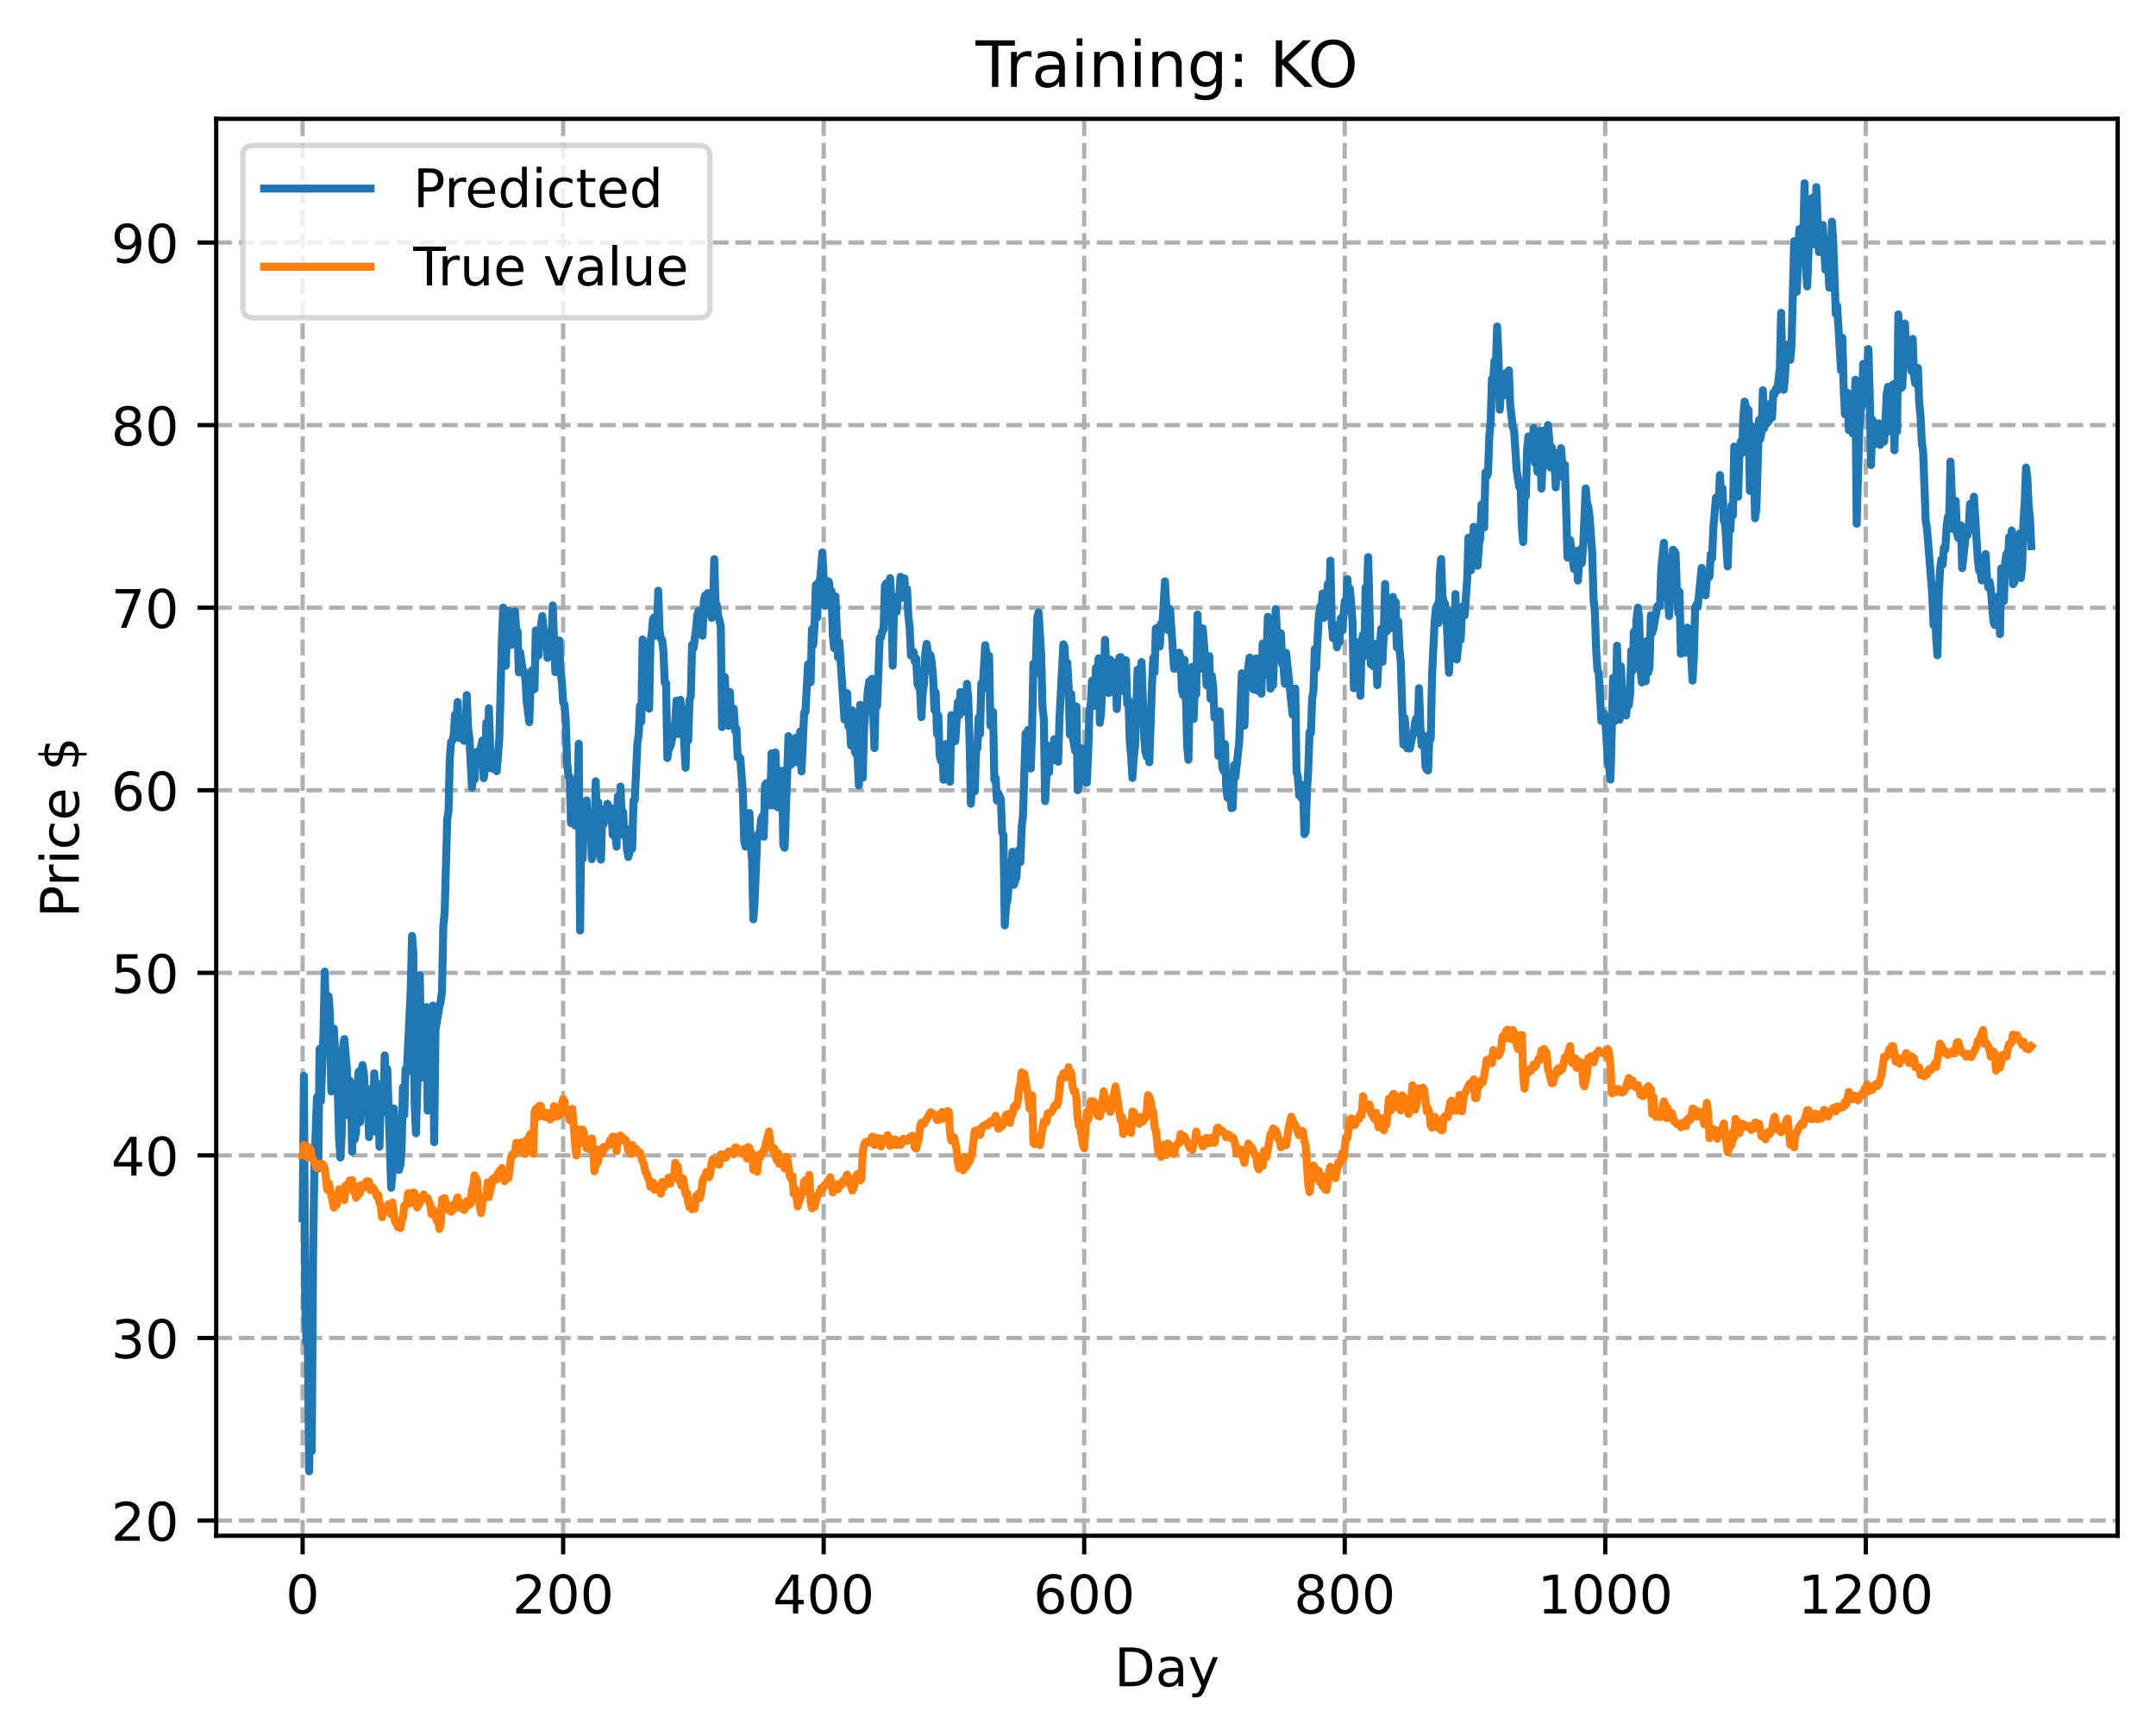<?xml version="1.0" encoding="utf-8" standalone="no"?>
<!DOCTYPE svg PUBLIC "-//W3C//DTD SVG 1.1//EN"
  "http://www.w3.org/Graphics/SVG/1.1/DTD/svg11.dtd">
<!-- Created with matplotlib (https://matplotlib.org/) -->
<svg height="325.986pt" version="1.1" viewBox="0 0 404.923 325.986" width="404.923pt" xmlns="http://www.w3.org/2000/svg" xmlns:xlink="http://www.w3.org/1999/xlink">
 <defs>
  <style type="text/css">
*{stroke-linecap:butt;stroke-linejoin:round;}
  </style>
 </defs>
 <g id="figure_1">
  <g id="patch_1">
   <path d="M 0 325.986 
L 404.923 325.986 
L 404.923 0 
L 0 0 
z
" style="fill:#ffffff;"/>
  </g>
  <g id="axes_1">
   <g id="patch_2">
    <path d="M 40.603 288.43 
L 397.723 288.43 
L 397.723 22.318 
L 40.603 22.318 
z
" style="fill:#ffffff;"/>
   </g>
   <g id="matplotlib.axis_1">
    <g id="xtick_1">
     <g id="line2d_1">
      <path clip-path="url(#p8fa095510b)" d="M 56.836 288.43 
L 56.836 22.318 
" style="fill:none;stroke:#b0b0b0;stroke-dasharray:2.96,1.28;stroke-dashoffset:0;stroke-width:0.8;"/>
     </g>
     <g id="line2d_2">
      <defs>
       <path d="M 0 0 
L 0 3.5 
" id="mdf251f15c8" style="stroke:#000000;stroke-width:0.8;"/>
      </defs>
      <g>
       <use style="stroke:#000000;stroke-width:0.8;" x="56.836" xlink:href="#mdf251f15c8" y="288.43"/>
      </g>
     </g>
     <g id="text_1">
      <!-- 0 -->
      <defs>
       <path d="M 31.781 66.406 
Q 24.172 66.406 20.328 58.906 
Q 16.5 51.422 16.5 36.375 
Q 16.5 21.391 20.328 13.891 
Q 24.172 6.391 31.781 6.391 
Q 39.453 6.391 43.281 13.891 
Q 47.125 21.391 47.125 36.375 
Q 47.125 51.422 43.281 58.906 
Q 39.453 66.406 31.781 66.406 
z
M 31.781 74.219 
Q 44.047 74.219 50.516 64.516 
Q 56.984 54.828 56.984 36.375 
Q 56.984 17.969 50.516 8.266 
Q 44.047 -1.422 31.781 -1.422 
Q 19.531 -1.422 13.062 8.266 
Q 6.594 17.969 6.594 36.375 
Q 6.594 54.828 13.062 64.516 
Q 19.531 74.219 31.781 74.219 
z
" id="DejaVuSans-48"/>
      </defs>
      <g transform="translate(53.655 303.029)scale(0.1 -0.1)">
       <use xlink:href="#DejaVuSans-48"/>
      </g>
     </g>
    </g>
    <g id="xtick_2">
     <g id="line2d_3">
      <path clip-path="url(#p8fa095510b)" d="M 105.766 288.43 
L 105.766 22.318 
" style="fill:none;stroke:#b0b0b0;stroke-dasharray:2.96,1.28;stroke-dashoffset:0;stroke-width:0.8;"/>
     </g>
     <g id="line2d_4">
      <g>
       <use style="stroke:#000000;stroke-width:0.8;" x="105.766" xlink:href="#mdf251f15c8" y="288.43"/>
      </g>
     </g>
     <g id="text_2">
      <!-- 200 -->
      <defs>
       <path d="M 19.188 8.297 
L 53.609 8.297 
L 53.609 0 
L 7.328 0 
L 7.328 8.297 
Q 12.938 14.109 22.625 23.891 
Q 32.328 33.688 34.812 36.531 
Q 39.547 41.844 41.422 45.531 
Q 43.312 49.219 43.312 52.781 
Q 43.312 58.594 39.234 62.25 
Q 35.156 65.922 28.609 65.922 
Q 23.969 65.922 18.812 64.312 
Q 13.672 62.703 7.812 59.422 
L 7.812 69.391 
Q 13.766 71.781 18.938 73 
Q 24.125 74.219 28.422 74.219 
Q 39.75 74.219 46.484 68.547 
Q 53.219 62.891 53.219 53.422 
Q 53.219 48.922 51.531 44.891 
Q 49.859 40.875 45.406 35.406 
Q 44.188 33.984 37.641 27.219 
Q 31.109 20.453 19.188 8.297 
z
" id="DejaVuSans-50"/>
      </defs>
      <g transform="translate(96.223 303.029)scale(0.1 -0.1)">
       <use xlink:href="#DejaVuSans-50"/>
       <use x="63.623" xlink:href="#DejaVuSans-48"/>
       <use x="127.246" xlink:href="#DejaVuSans-48"/>
      </g>
     </g>
    </g>
    <g id="xtick_3">
     <g id="line2d_5">
      <path clip-path="url(#p8fa095510b)" d="M 154.697 288.43 
L 154.697 22.318 
" style="fill:none;stroke:#b0b0b0;stroke-dasharray:2.96,1.28;stroke-dashoffset:0;stroke-width:0.8;"/>
     </g>
     <g id="line2d_6">
      <g>
       <use style="stroke:#000000;stroke-width:0.8;" x="154.697" xlink:href="#mdf251f15c8" y="288.43"/>
      </g>
     </g>
     <g id="text_3">
      <!-- 400 -->
      <defs>
       <path d="M 37.797 64.312 
L 12.891 25.391 
L 37.797 25.391 
z
M 35.203 72.906 
L 47.609 72.906 
L 47.609 25.391 
L 58.016 25.391 
L 58.016 17.188 
L 47.609 17.188 
L 47.609 0 
L 37.797 0 
L 37.797 17.188 
L 4.891 17.188 
L 4.891 26.703 
z
" id="DejaVuSans-52"/>
      </defs>
      <g transform="translate(145.153 303.029)scale(0.1 -0.1)">
       <use xlink:href="#DejaVuSans-52"/>
       <use x="63.623" xlink:href="#DejaVuSans-48"/>
       <use x="127.246" xlink:href="#DejaVuSans-48"/>
      </g>
     </g>
    </g>
    <g id="xtick_4">
     <g id="line2d_7">
      <path clip-path="url(#p8fa095510b)" d="M 203.628 288.43 
L 203.628 22.318 
" style="fill:none;stroke:#b0b0b0;stroke-dasharray:2.96,1.28;stroke-dashoffset:0;stroke-width:0.8;"/>
     </g>
     <g id="line2d_8">
      <g>
       <use style="stroke:#000000;stroke-width:0.8;" x="203.628" xlink:href="#mdf251f15c8" y="288.43"/>
      </g>
     </g>
     <g id="text_4">
      <!-- 600 -->
      <defs>
       <path d="M 33.016 40.375 
Q 26.375 40.375 22.484 35.828 
Q 18.609 31.297 18.609 23.391 
Q 18.609 15.531 22.484 10.953 
Q 26.375 6.391 33.016 6.391 
Q 39.656 6.391 43.531 10.953 
Q 47.406 15.531 47.406 23.391 
Q 47.406 31.297 43.531 35.828 
Q 39.656 40.375 33.016 40.375 
z
M 52.594 71.297 
L 52.594 62.312 
Q 48.875 64.062 45.094 64.984 
Q 41.312 65.922 37.594 65.922 
Q 27.828 65.922 22.672 59.328 
Q 17.531 52.734 16.797 39.406 
Q 19.672 43.656 24.016 45.922 
Q 28.375 48.188 33.594 48.188 
Q 44.578 48.188 50.953 41.516 
Q 57.328 34.859 57.328 23.391 
Q 57.328 12.156 50.688 5.359 
Q 44.047 -1.422 33.016 -1.422 
Q 20.359 -1.422 13.672 8.266 
Q 6.984 17.969 6.984 36.375 
Q 6.984 53.656 15.188 63.938 
Q 23.391 74.219 37.203 74.219 
Q 40.922 74.219 44.703 73.484 
Q 48.484 72.75 52.594 71.297 
z
" id="DejaVuSans-54"/>
      </defs>
      <g transform="translate(194.084 303.029)scale(0.1 -0.1)">
       <use xlink:href="#DejaVuSans-54"/>
       <use x="63.623" xlink:href="#DejaVuSans-48"/>
       <use x="127.246" xlink:href="#DejaVuSans-48"/>
      </g>
     </g>
    </g>
    <g id="xtick_5">
     <g id="line2d_9">
      <path clip-path="url(#p8fa095510b)" d="M 252.558 288.43 
L 252.558 22.318 
" style="fill:none;stroke:#b0b0b0;stroke-dasharray:2.96,1.28;stroke-dashoffset:0;stroke-width:0.8;"/>
     </g>
     <g id="line2d_10">
      <g>
       <use style="stroke:#000000;stroke-width:0.8;" x="252.558" xlink:href="#mdf251f15c8" y="288.43"/>
      </g>
     </g>
     <g id="text_5">
      <!-- 800 -->
      <defs>
       <path d="M 31.781 34.625 
Q 24.75 34.625 20.719 30.859 
Q 16.703 27.094 16.703 20.516 
Q 16.703 13.922 20.719 10.156 
Q 24.75 6.391 31.781 6.391 
Q 38.812 6.391 42.859 10.172 
Q 46.922 13.969 46.922 20.516 
Q 46.922 27.094 42.891 30.859 
Q 38.875 34.625 31.781 34.625 
z
M 21.922 38.812 
Q 15.578 40.375 12.031 44.719 
Q 8.5 49.078 8.5 55.328 
Q 8.5 64.062 14.719 69.141 
Q 20.953 74.219 31.781 74.219 
Q 42.672 74.219 48.875 69.141 
Q 55.078 64.062 55.078 55.328 
Q 55.078 49.078 51.531 44.719 
Q 48 40.375 41.703 38.812 
Q 48.828 37.156 52.797 32.312 
Q 56.781 27.484 56.781 20.516 
Q 56.781 9.906 50.312 4.234 
Q 43.844 -1.422 31.781 -1.422 
Q 19.734 -1.422 13.25 4.234 
Q 6.781 9.906 6.781 20.516 
Q 6.781 27.484 10.781 32.312 
Q 14.797 37.156 21.922 38.812 
z
M 18.312 54.391 
Q 18.312 48.734 21.844 45.562 
Q 25.391 42.391 31.781 42.391 
Q 38.141 42.391 41.719 45.562 
Q 45.312 48.734 45.312 54.391 
Q 45.312 60.062 41.719 63.234 
Q 38.141 66.406 31.781 66.406 
Q 25.391 66.406 21.844 63.234 
Q 18.312 60.062 18.312 54.391 
z
" id="DejaVuSans-56"/>
      </defs>
      <g transform="translate(243.015 303.029)scale(0.1 -0.1)">
       <use xlink:href="#DejaVuSans-56"/>
       <use x="63.623" xlink:href="#DejaVuSans-48"/>
       <use x="127.246" xlink:href="#DejaVuSans-48"/>
      </g>
     </g>
    </g>
    <g id="xtick_6">
     <g id="line2d_11">
      <path clip-path="url(#p8fa095510b)" d="M 301.489 288.43 
L 301.489 22.318 
" style="fill:none;stroke:#b0b0b0;stroke-dasharray:2.96,1.28;stroke-dashoffset:0;stroke-width:0.8;"/>
     </g>
     <g id="line2d_12">
      <g>
       <use style="stroke:#000000;stroke-width:0.8;" x="301.489" xlink:href="#mdf251f15c8" y="288.43"/>
      </g>
     </g>
     <g id="text_6">
      <!-- 1000 -->
      <defs>
       <path d="M 12.406 8.297 
L 28.516 8.297 
L 28.516 63.922 
L 10.984 60.406 
L 10.984 69.391 
L 28.422 72.906 
L 38.281 72.906 
L 38.281 8.297 
L 54.391 8.297 
L 54.391 0 
L 12.406 0 
z
" id="DejaVuSans-49"/>
      </defs>
      <g transform="translate(288.764 303.029)scale(0.1 -0.1)">
       <use xlink:href="#DejaVuSans-49"/>
       <use x="63.623" xlink:href="#DejaVuSans-48"/>
       <use x="127.246" xlink:href="#DejaVuSans-48"/>
       <use x="190.869" xlink:href="#DejaVuSans-48"/>
      </g>
     </g>
    </g>
    <g id="xtick_7">
     <g id="line2d_13">
      <path clip-path="url(#p8fa095510b)" d="M 350.419 288.43 
L 350.419 22.318 
" style="fill:none;stroke:#b0b0b0;stroke-dasharray:2.96,1.28;stroke-dashoffset:0;stroke-width:0.8;"/>
     </g>
     <g id="line2d_14">
      <g>
       <use style="stroke:#000000;stroke-width:0.8;" x="350.419" xlink:href="#mdf251f15c8" y="288.43"/>
      </g>
     </g>
     <g id="text_7">
      <!-- 1200 -->
      <g transform="translate(337.694 303.029)scale(0.1 -0.1)">
       <use xlink:href="#DejaVuSans-49"/>
       <use x="63.623" xlink:href="#DejaVuSans-50"/>
       <use x="127.246" xlink:href="#DejaVuSans-48"/>
       <use x="190.869" xlink:href="#DejaVuSans-48"/>
      </g>
     </g>
    </g>
    <g id="text_8">
     <!-- Day -->
     <defs>
      <path d="M 19.672 64.797 
L 19.672 8.109 
L 31.594 8.109 
Q 46.688 8.109 53.688 14.938 
Q 60.688 21.781 60.688 36.531 
Q 60.688 51.172 53.688 57.984 
Q 46.688 64.797 31.594 64.797 
z
M 9.812 72.906 
L 30.078 72.906 
Q 51.266 72.906 61.172 64.094 
Q 71.094 55.281 71.094 36.531 
Q 71.094 17.672 61.125 8.828 
Q 51.172 0 30.078 0 
L 9.812 0 
z
" id="DejaVuSans-68"/>
      <path d="M 34.281 27.484 
Q 23.391 27.484 19.188 25 
Q 14.984 22.516 14.984 16.5 
Q 14.984 11.719 18.141 8.906 
Q 21.297 6.109 26.703 6.109 
Q 34.188 6.109 38.703 11.406 
Q 43.219 16.703 43.219 25.484 
L 43.219 27.484 
z
M 52.203 31.203 
L 52.203 0 
L 43.219 0 
L 43.219 8.297 
Q 40.141 3.328 35.547 0.953 
Q 30.953 -1.422 24.312 -1.422 
Q 15.922 -1.422 10.953 3.297 
Q 6 8.016 6 15.922 
Q 6 25.141 12.172 29.828 
Q 18.359 34.516 30.609 34.516 
L 43.219 34.516 
L 43.219 35.406 
Q 43.219 41.609 39.141 45 
Q 35.062 48.391 27.688 48.391 
Q 23 48.391 18.547 47.266 
Q 14.109 46.141 10.016 43.891 
L 10.016 52.203 
Q 14.938 54.109 19.578 55.047 
Q 24.219 56 28.609 56 
Q 40.484 56 46.344 49.844 
Q 52.203 43.703 52.203 31.203 
z
" id="DejaVuSans-97"/>
      <path d="M 32.172 -5.078 
Q 28.375 -14.844 24.75 -17.812 
Q 21.141 -20.797 15.094 -20.797 
L 7.906 -20.797 
L 7.906 -13.281 
L 13.188 -13.281 
Q 16.891 -13.281 18.938 -11.516 
Q 21 -9.766 23.484 -3.219 
L 25.094 0.875 
L 2.984 54.688 
L 12.5 54.688 
L 29.594 11.922 
L 46.688 54.688 
L 56.203 54.688 
z
" id="DejaVuSans-121"/>
     </defs>
     <g transform="translate(209.29 316.707)scale(0.1 -0.1)">
      <use xlink:href="#DejaVuSans-68"/>
      <use x="77.002" xlink:href="#DejaVuSans-97"/>
      <use x="138.281" xlink:href="#DejaVuSans-121"/>
     </g>
    </g>
   </g>
   <g id="matplotlib.axis_2">
    <g id="ytick_1">
     <g id="line2d_15">
      <path clip-path="url(#p8fa095510b)" d="M 40.603 285.576 
L 397.723 285.576 
" style="fill:none;stroke:#b0b0b0;stroke-dasharray:2.96,1.28;stroke-dashoffset:0;stroke-width:0.8;"/>
     </g>
     <g id="line2d_16">
      <defs>
       <path d="M 0 0 
L -3.5 0 
" id="m2b9ad38cf4" style="stroke:#000000;stroke-width:0.8;"/>
      </defs>
      <g>
       <use style="stroke:#000000;stroke-width:0.8;" x="40.603" xlink:href="#m2b9ad38cf4" y="285.576"/>
      </g>
     </g>
     <g id="text_9">
      <!-- 20 -->
      <g transform="translate(20.878 289.375)scale(0.1 -0.1)">
       <use xlink:href="#DejaVuSans-50"/>
       <use x="63.623" xlink:href="#DejaVuSans-48"/>
      </g>
     </g>
    </g>
    <g id="ytick_2">
     <g id="line2d_17">
      <path clip-path="url(#p8fa095510b)" d="M 40.603 251.286 
L 397.723 251.286 
" style="fill:none;stroke:#b0b0b0;stroke-dasharray:2.96,1.28;stroke-dashoffset:0;stroke-width:0.8;"/>
     </g>
     <g id="line2d_18">
      <g>
       <use style="stroke:#000000;stroke-width:0.8;" x="40.603" xlink:href="#m2b9ad38cf4" y="251.286"/>
      </g>
     </g>
     <g id="text_10">
      <!-- 30 -->
      <defs>
       <path d="M 40.578 39.312 
Q 47.656 37.797 51.625 33 
Q 55.609 28.219 55.609 21.188 
Q 55.609 10.406 48.188 4.484 
Q 40.766 -1.422 27.094 -1.422 
Q 22.516 -1.422 17.656 -0.516 
Q 12.797 0.391 7.625 2.203 
L 7.625 11.719 
Q 11.719 9.328 16.594 8.109 
Q 21.484 6.891 26.812 6.891 
Q 36.078 6.891 40.938 10.547 
Q 45.797 14.203 45.797 21.188 
Q 45.797 27.641 41.281 31.266 
Q 36.766 34.906 28.719 34.906 
L 20.219 34.906 
L 20.219 43.016 
L 29.109 43.016 
Q 36.375 43.016 40.234 45.922 
Q 44.094 48.828 44.094 54.297 
Q 44.094 59.906 40.109 62.906 
Q 36.141 65.922 28.719 65.922 
Q 24.656 65.922 20.016 65.031 
Q 15.375 64.156 9.812 62.312 
L 9.812 71.094 
Q 15.438 72.656 20.344 73.438 
Q 25.25 74.219 29.594 74.219 
Q 40.828 74.219 47.359 69.109 
Q 53.906 64.016 53.906 55.328 
Q 53.906 49.266 50.438 45.094 
Q 46.969 40.922 40.578 39.312 
z
" id="DejaVuSans-51"/>
      </defs>
      <g transform="translate(20.878 255.086)scale(0.1 -0.1)">
       <use xlink:href="#DejaVuSans-51"/>
       <use x="63.623" xlink:href="#DejaVuSans-48"/>
      </g>
     </g>
    </g>
    <g id="ytick_3">
     <g id="line2d_19">
      <path clip-path="url(#p8fa095510b)" d="M 40.603 216.997 
L 397.723 216.997 
" style="fill:none;stroke:#b0b0b0;stroke-dasharray:2.96,1.28;stroke-dashoffset:0;stroke-width:0.8;"/>
     </g>
     <g id="line2d_20">
      <g>
       <use style="stroke:#000000;stroke-width:0.8;" x="40.603" xlink:href="#m2b9ad38cf4" y="216.997"/>
      </g>
     </g>
     <g id="text_11">
      <!-- 40 -->
      <g transform="translate(20.878 220.796)scale(0.1 -0.1)">
       <use xlink:href="#DejaVuSans-52"/>
       <use x="63.623" xlink:href="#DejaVuSans-48"/>
      </g>
     </g>
    </g>
    <g id="ytick_4">
     <g id="line2d_21">
      <path clip-path="url(#p8fa095510b)" d="M 40.603 182.708 
L 397.723 182.708 
" style="fill:none;stroke:#b0b0b0;stroke-dasharray:2.96,1.28;stroke-dashoffset:0;stroke-width:0.8;"/>
     </g>
     <g id="line2d_22">
      <g>
       <use style="stroke:#000000;stroke-width:0.8;" x="40.603" xlink:href="#m2b9ad38cf4" y="182.708"/>
      </g>
     </g>
     <g id="text_12">
      <!-- 50 -->
      <defs>
       <path d="M 10.797 72.906 
L 49.516 72.906 
L 49.516 64.594 
L 19.828 64.594 
L 19.828 46.734 
Q 21.969 47.469 24.109 47.828 
Q 26.266 48.188 28.422 48.188 
Q 40.625 48.188 47.75 41.5 
Q 54.891 34.812 54.891 23.391 
Q 54.891 11.625 47.562 5.094 
Q 40.234 -1.422 26.906 -1.422 
Q 22.312 -1.422 17.547 -0.641 
Q 12.797 0.141 7.719 1.703 
L 7.719 11.625 
Q 12.109 9.234 16.797 8.062 
Q 21.484 6.891 26.703 6.891 
Q 35.156 6.891 40.078 11.328 
Q 45.016 15.766 45.016 23.391 
Q 45.016 31 40.078 35.438 
Q 35.156 39.891 26.703 39.891 
Q 22.75 39.891 18.812 39.016 
Q 14.891 38.141 10.797 36.281 
z
" id="DejaVuSans-53"/>
      </defs>
      <g transform="translate(20.878 186.507)scale(0.1 -0.1)">
       <use xlink:href="#DejaVuSans-53"/>
       <use x="63.623" xlink:href="#DejaVuSans-48"/>
      </g>
     </g>
    </g>
    <g id="ytick_5">
     <g id="line2d_23">
      <path clip-path="url(#p8fa095510b)" d="M 40.603 148.419 
L 397.723 148.419 
" style="fill:none;stroke:#b0b0b0;stroke-dasharray:2.96,1.28;stroke-dashoffset:0;stroke-width:0.8;"/>
     </g>
     <g id="line2d_24">
      <g>
       <use style="stroke:#000000;stroke-width:0.8;" x="40.603" xlink:href="#m2b9ad38cf4" y="148.419"/>
      </g>
     </g>
     <g id="text_13">
      <!-- 60 -->
      <g transform="translate(20.878 152.218)scale(0.1 -0.1)">
       <use xlink:href="#DejaVuSans-54"/>
       <use x="63.623" xlink:href="#DejaVuSans-48"/>
      </g>
     </g>
    </g>
    <g id="ytick_6">
     <g id="line2d_25">
      <path clip-path="url(#p8fa095510b)" d="M 40.603 114.13 
L 397.723 114.13 
" style="fill:none;stroke:#b0b0b0;stroke-dasharray:2.96,1.28;stroke-dashoffset:0;stroke-width:0.8;"/>
     </g>
     <g id="line2d_26">
      <g>
       <use style="stroke:#000000;stroke-width:0.8;" x="40.603" xlink:href="#m2b9ad38cf4" y="114.13"/>
      </g>
     </g>
     <g id="text_14">
      <!-- 70 -->
      <defs>
       <path d="M 8.203 72.906 
L 55.078 72.906 
L 55.078 68.703 
L 28.609 0 
L 18.312 0 
L 43.219 64.594 
L 8.203 64.594 
z
" id="DejaVuSans-55"/>
      </defs>
      <g transform="translate(20.878 117.929)scale(0.1 -0.1)">
       <use xlink:href="#DejaVuSans-55"/>
       <use x="63.623" xlink:href="#DejaVuSans-48"/>
      </g>
     </g>
    </g>
    <g id="ytick_7">
     <g id="line2d_27">
      <path clip-path="url(#p8fa095510b)" d="M 40.603 79.84 
L 397.723 79.84 
" style="fill:none;stroke:#b0b0b0;stroke-dasharray:2.96,1.28;stroke-dashoffset:0;stroke-width:0.8;"/>
     </g>
     <g id="line2d_28">
      <g>
       <use style="stroke:#000000;stroke-width:0.8;" x="40.603" xlink:href="#m2b9ad38cf4" y="79.84"/>
      </g>
     </g>
     <g id="text_15">
      <!-- 80 -->
      <g transform="translate(20.878 83.64)scale(0.1 -0.1)">
       <use xlink:href="#DejaVuSans-56"/>
       <use x="63.623" xlink:href="#DejaVuSans-48"/>
      </g>
     </g>
    </g>
    <g id="ytick_8">
     <g id="line2d_29">
      <path clip-path="url(#p8fa095510b)" d="M 40.603 45.551 
L 397.723 45.551 
" style="fill:none;stroke:#b0b0b0;stroke-dasharray:2.96,1.28;stroke-dashoffset:0;stroke-width:0.8;"/>
     </g>
     <g id="line2d_30">
      <g>
       <use style="stroke:#000000;stroke-width:0.8;" x="40.603" xlink:href="#m2b9ad38cf4" y="45.551"/>
      </g>
     </g>
     <g id="text_16">
      <!-- 90 -->
      <defs>
       <path d="M 10.984 1.516 
L 10.984 10.5 
Q 14.703 8.734 18.5 7.812 
Q 22.312 6.891 25.984 6.891 
Q 35.75 6.891 40.891 13.453 
Q 46.047 20.016 46.781 33.406 
Q 43.953 29.203 39.594 26.953 
Q 35.25 24.703 29.984 24.703 
Q 19.047 24.703 12.672 31.312 
Q 6.297 37.938 6.297 49.422 
Q 6.297 60.641 12.938 67.422 
Q 19.578 74.219 30.609 74.219 
Q 43.266 74.219 49.922 64.516 
Q 56.594 54.828 56.594 36.375 
Q 56.594 19.141 48.406 8.859 
Q 40.234 -1.422 26.422 -1.422 
Q 22.703 -1.422 18.891 -0.688 
Q 15.094 0.047 10.984 1.516 
z
M 30.609 32.422 
Q 37.25 32.422 41.125 36.953 
Q 45.016 41.5 45.016 49.422 
Q 45.016 57.281 41.125 61.844 
Q 37.25 66.406 30.609 66.406 
Q 23.969 66.406 20.094 61.844 
Q 16.219 57.281 16.219 49.422 
Q 16.219 41.5 20.094 36.953 
Q 23.969 32.422 30.609 32.422 
z
" id="DejaVuSans-57"/>
      </defs>
      <g transform="translate(20.878 49.35)scale(0.1 -0.1)">
       <use xlink:href="#DejaVuSans-57"/>
       <use x="63.623" xlink:href="#DejaVuSans-48"/>
      </g>
     </g>
    </g>
    <g id="text_17">
     <!-- Price $ -->
     <defs>
      <path d="M 19.672 64.797 
L 19.672 37.406 
L 32.078 37.406 
Q 38.969 37.406 42.719 40.969 
Q 46.484 44.531 46.484 51.125 
Q 46.484 57.672 42.719 61.234 
Q 38.969 64.797 32.078 64.797 
z
M 9.812 72.906 
L 32.078 72.906 
Q 44.344 72.906 50.609 67.359 
Q 56.891 61.812 56.891 51.125 
Q 56.891 40.328 50.609 34.812 
Q 44.344 29.297 32.078 29.297 
L 19.672 29.297 
L 19.672 0 
L 9.812 0 
z
" id="DejaVuSans-80"/>
      <path d="M 41.109 46.297 
Q 39.594 47.172 37.812 47.578 
Q 36.031 48 33.891 48 
Q 26.266 48 22.188 43.047 
Q 18.109 38.094 18.109 28.812 
L 18.109 0 
L 9.078 0 
L 9.078 54.688 
L 18.109 54.688 
L 18.109 46.188 
Q 20.953 51.172 25.484 53.578 
Q 30.031 56 36.531 56 
Q 37.453 56 38.578 55.875 
Q 39.703 55.766 41.062 55.516 
z
" id="DejaVuSans-114"/>
      <path d="M 9.422 54.688 
L 18.406 54.688 
L 18.406 0 
L 9.422 0 
z
M 9.422 75.984 
L 18.406 75.984 
L 18.406 64.594 
L 9.422 64.594 
z
" id="DejaVuSans-105"/>
      <path d="M 48.781 52.594 
L 48.781 44.188 
Q 44.969 46.297 41.141 47.344 
Q 37.312 48.391 33.406 48.391 
Q 24.656 48.391 19.812 42.844 
Q 14.984 37.312 14.984 27.297 
Q 14.984 17.281 19.812 11.734 
Q 24.656 6.203 33.406 6.203 
Q 37.312 6.203 41.141 7.25 
Q 44.969 8.297 48.781 10.406 
L 48.781 2.094 
Q 45.016 0.344 40.984 -0.531 
Q 36.969 -1.422 32.422 -1.422 
Q 20.062 -1.422 12.781 6.344 
Q 5.516 14.109 5.516 27.297 
Q 5.516 40.672 12.859 48.328 
Q 20.219 56 33.016 56 
Q 37.156 56 41.109 55.141 
Q 45.062 54.297 48.781 52.594 
z
" id="DejaVuSans-99"/>
      <path d="M 56.203 29.594 
L 56.203 25.203 
L 14.891 25.203 
Q 15.484 15.922 20.484 11.062 
Q 25.484 6.203 34.422 6.203 
Q 39.594 6.203 44.453 7.469 
Q 49.312 8.734 54.109 11.281 
L 54.109 2.781 
Q 49.266 0.734 44.188 -0.344 
Q 39.109 -1.422 33.891 -1.422 
Q 20.797 -1.422 13.156 6.188 
Q 5.516 13.812 5.516 26.812 
Q 5.516 40.234 12.766 48.109 
Q 20.016 56 32.328 56 
Q 43.359 56 49.781 48.891 
Q 56.203 41.797 56.203 29.594 
z
M 47.219 32.234 
Q 47.125 39.594 43.094 43.984 
Q 39.062 48.391 32.422 48.391 
Q 24.906 48.391 20.391 44.141 
Q 15.875 39.891 15.188 32.172 
z
" id="DejaVuSans-101"/>
      <path id="DejaVuSans-32"/>
      <path d="M 33.797 -14.703 
L 28.906 -14.703 
L 28.859 0 
Q 23.734 0.094 18.609 1.188 
Q 13.484 2.297 8.297 4.5 
L 8.297 13.281 
Q 13.281 10.156 18.375 8.562 
Q 23.484 6.984 28.906 6.938 
L 28.906 29.203 
Q 18.109 30.953 13.203 35.156 
Q 8.297 39.359 8.297 46.688 
Q 8.297 54.641 13.625 59.219 
Q 18.953 63.812 28.906 64.5 
L 28.906 75.984 
L 33.797 75.984 
L 33.797 64.656 
Q 38.328 64.453 42.578 63.688 
Q 46.828 62.938 50.875 61.625 
L 50.875 53.078 
Q 46.828 55.125 42.547 56.25 
Q 38.281 57.375 33.797 57.562 
L 33.797 36.719 
Q 44.875 35.016 50.094 30.609 
Q 55.328 26.219 55.328 18.609 
Q 55.328 10.359 49.781 5.594 
Q 44.234 0.828 33.797 0.094 
z
M 28.906 37.594 
L 28.906 57.625 
Q 23.25 56.984 20.266 54.391 
Q 17.281 51.812 17.281 47.516 
Q 17.281 43.312 20.031 40.969 
Q 22.797 38.625 28.906 37.594 
z
M 33.797 28.219 
L 33.797 7.078 
Q 39.984 7.906 43.141 10.594 
Q 46.297 13.281 46.297 17.672 
Q 46.297 21.969 43.281 24.5 
Q 40.281 27.047 33.797 28.219 
z
" id="DejaVuSans-36"/>
     </defs>
     <g transform="translate(14.798 172.342)rotate(-90)scale(0.1 -0.1)">
      <use xlink:href="#DejaVuSans-80"/>
      <use x="58.553" xlink:href="#DejaVuSans-114"/>
      <use x="99.666" xlink:href="#DejaVuSans-105"/>
      <use x="127.449" xlink:href="#DejaVuSans-99"/>
      <use x="182.43" xlink:href="#DejaVuSans-101"/>
      <use x="243.953" xlink:href="#DejaVuSans-32"/>
      <use x="275.74" xlink:href="#DejaVuSans-36"/>
     </g>
    </g>
   </g>
   <g id="line2d_31">
    <path clip-path="url(#p8fa095510b)" d="M 56.836 228.832 
L 57.081 202.057 
L 57.325 245.646 
L 57.57 252.209 
L 57.814 251.691 
L 58.059 276.334 
L 58.304 259.076 
L 58.548 272.542 
L 58.793 236.656 
L 59.038 219.49 
L 59.527 206.092 
L 59.772 219.483 
L 60.016 197.022 
L 60.261 206.822 
L 60.75 194.275 
L 60.995 182.481 
L 61.24 192.923 
L 61.484 188.119 
L 61.729 187.102 
L 61.974 190.92 
L 62.218 204.994 
L 62.463 195.208 
L 62.708 193.194 
L 62.952 197.803 
L 63.197 204.803 
L 63.441 204.69 
L 63.686 213.983 
L 63.931 217.4 
L 64.175 213.116 
L 64.42 196.79 
L 64.665 195.144 
L 65.154 200.838 
L 65.399 209.497 
L 65.643 202.901 
L 65.888 203.482 
L 66.133 216.317 
L 66.377 204.51 
L 66.622 213.982 
L 66.867 212.666 
L 67.111 204.006 
L 67.356 201.29 
L 67.601 210.776 
L 67.845 201.198 
L 68.09 200.034 
L 68.335 201.625 
L 68.579 205.522 
L 68.824 205.821 
L 69.069 207.57 
L 69.313 213.566 
L 69.558 204.54 
L 70.047 212.557 
L 70.292 201.571 
L 70.536 205.159 
L 70.781 203.447 
L 71.026 206.094 
L 71.27 215.375 
L 71.515 205.745 
L 71.76 208.909 
L 72.004 208.634 
L 72.249 198.224 
L 72.494 203.107 
L 72.738 200.773 
L 73.472 223.079 
L 73.717 220.2 
L 73.962 208.172 
L 74.451 216.784 
L 74.696 215.111 
L 74.94 219.727 
L 75.185 218.842 
L 75.429 215.945 
L 75.674 204.201 
L 75.919 209.411 
L 76.163 200.813 
L 76.408 201.391 
L 77.142 185.759 
L 77.387 175.777 
L 77.631 179 
L 77.876 207.372 
L 78.121 212.846 
L 78.365 204.596 
L 78.855 183.157 
L 79.099 202.402 
L 79.589 190.497 
L 79.833 195.768 
L 80.078 189.147 
L 80.323 208.604 
L 80.567 199.388 
L 80.812 207.914 
L 81.301 188.867 
L 81.546 214.533 
L 81.79 193.447 
L 82.524 189.045 
L 82.769 188.111 
L 83.014 186.184 
L 83.258 173.995 
L 83.503 171.531 
L 83.992 153.902 
L 84.237 152.37 
L 84.482 142.322 
L 84.726 139.315 
L 84.971 139.087 
L 85.216 138.077 
L 85.46 134.226 
L 85.705 136.13 
L 85.95 131.838 
L 86.194 138.612 
L 86.439 136.198 
L 86.684 135.23 
L 86.928 138.167 
L 87.173 139.138 
L 87.417 138.614 
L 87.662 130.538 
L 87.907 136.716 
L 88.151 138.496 
L 88.641 147.941 
L 88.885 144.764 
L 89.13 146.388 
L 89.375 142.064 
L 89.619 141.174 
L 89.864 143.35 
L 90.109 141.342 
L 90.598 139.094 
L 90.843 146.144 
L 91.087 144.463 
L 91.332 135.735 
L 91.577 143.713 
L 91.821 133.007 
L 92.066 140.733 
L 92.311 144.326 
L 92.555 142.371 
L 92.8 144.389 
L 93.044 144.547 
L 93.289 144.841 
L 93.778 138.741 
L 94.268 120.006 
L 94.512 114.111 
L 94.757 117.308 
L 95.002 125.03 
L 95.246 117.913 
L 95.491 114.677 
L 95.736 118.938 
L 95.98 121.133 
L 96.225 115.764 
L 96.714 114.803 
L 96.959 118.524 
L 97.204 118.554 
L 97.448 126.294 
L 97.693 122.557 
L 98.182 125.894 
L 98.427 126.091 
L 98.672 127.538 
L 98.916 131.74 
L 99.405 135.636 
L 99.65 128.729 
L 99.895 125.915 
L 100.139 127.283 
L 100.384 129.432 
L 100.629 118.406 
L 100.873 119.433 
L 101.118 123.157 
L 101.363 118.568 
L 101.607 117.492 
L 101.852 115.696 
L 102.341 121.044 
L 102.586 120.094 
L 102.831 123.557 
L 103.32 118.745 
L 103.565 120.994 
L 103.809 113.697 
L 104.299 126.226 
L 104.543 122.283 
L 104.788 124.905 
L 105.032 120.297 
L 105.277 126.343 
L 105.522 127.971 
L 105.766 131.916 
L 106.011 132.291 
L 106.256 135.259 
L 106.5 142.982 
L 106.745 145.748 
L 106.99 145.932 
L 107.234 154.582 
L 107.479 151.24 
L 107.724 153.893 
L 107.968 155.02 
L 108.213 146.532 
L 108.458 149.235 
L 108.702 139.676 
L 108.947 174.762 
L 109.192 152.809 
L 109.436 161.312 
L 109.681 152.905 
L 109.926 151.23 
L 110.17 150.326 
L 110.415 154.966 
L 110.66 153.412 
L 110.904 152.764 
L 111.149 161.371 
L 111.393 156.93 
L 111.638 158.943 
L 111.883 146.739 
L 112.127 154.007 
L 112.372 150.663 
L 112.617 160.555 
L 112.861 161.444 
L 113.106 153.279 
L 113.351 154.833 
L 113.595 151.906 
L 113.84 152.927 
L 114.085 150.955 
L 114.574 154.127 
L 114.819 151.767 
L 115.063 156.793 
L 115.308 156.127 
L 115.553 156.739 
L 115.797 159.017 
L 116.042 149.538 
L 116.287 152.992 
L 116.531 147.725 
L 116.776 153.518 
L 117.02 152.484 
L 117.265 156.984 
L 117.51 155.587 
L 117.754 159.426 
L 117.999 160.954 
L 118.244 160.055 
L 118.488 156.205 
L 118.733 159.383 
L 118.978 150.375 
L 119.222 150.287 
L 119.712 139.541 
L 119.956 137.985 
L 120.201 132.543 
L 120.446 135.554 
L 120.69 120.107 
L 120.935 126.054 
L 121.18 127.439 
L 121.424 123.705 
L 121.669 121.695 
L 121.914 133.099 
L 122.158 120.536 
L 122.403 118.96 
L 122.648 116.241 
L 122.892 115.937 
L 123.137 119.395 
L 123.381 118.125 
L 123.626 110.947 
L 123.871 118.394 
L 124.115 119.932 
L 124.36 120.198 
L 124.605 122.419 
L 124.849 128.228 
L 125.094 128.309 
L 125.339 142.372 
L 125.583 140.578 
L 125.828 140.355 
L 126.073 139.562 
L 126.807 135.625 
L 127.051 131.598 
L 127.296 137.854 
L 127.785 131.434 
L 128.275 135.783 
L 128.764 144.181 
L 129.008 135.462 
L 129.253 139.09 
L 129.498 131.416 
L 129.742 130.85 
L 129.987 121.109 
L 130.232 121.795 
L 130.721 118.135 
L 130.966 115.54 
L 131.21 114.731 
L 131.455 117.9 
L 131.7 114.625 
L 131.944 119.402 
L 132.189 112.867 
L 132.434 111.804 
L 132.678 114.58 
L 132.923 111.395 
L 133.168 112.575 
L 133.657 116.058 
L 133.902 114.585 
L 134.146 105.02 
L 134.391 113.375 
L 134.636 113.645 
L 134.88 115.672 
L 135.369 117.551 
L 135.614 136.556 
L 136.103 127.118 
L 136.593 134.842 
L 136.837 136.33 
L 137.082 129.98 
L 137.327 135.229 
L 137.571 133.436 
L 137.816 133.112 
L 138.061 137.274 
L 138.305 136.852 
L 138.55 142.29 
L 138.795 142.171 
L 139.039 142.413 
L 139.529 149.246 
L 139.773 157.91 
L 140.018 159.01 
L 140.263 156.655 
L 140.507 155.866 
L 140.752 152.689 
L 140.996 158.721 
L 141.241 161.451 
L 141.486 172.657 
L 141.73 169.116 
L 142.22 157.048 
L 142.464 156.591 
L 142.709 156.517 
L 142.954 153.836 
L 143.198 153.302 
L 143.443 157.146 
L 143.688 147.405 
L 143.932 147.09 
L 144.177 149.922 
L 144.422 148.996 
L 144.666 151.263 
L 144.911 141.485 
L 145.156 142.237 
L 145.4 151.289 
L 145.645 141.321 
L 145.89 148.154 
L 146.134 151.625 
L 146.379 148.084 
L 146.624 149.392 
L 146.868 144.776 
L 147.113 158.711 
L 147.357 159.218 
L 148.091 138.262 
L 148.336 139.989 
L 148.581 143.604 
L 148.825 138.799 
L 149.315 142.321 
L 149.559 138.52 
L 149.804 143.197 
L 150.293 137.396 
L 150.538 144.892 
L 151.027 133.85 
L 151.272 133.705 
L 151.761 124.767 
L 152.006 124.597 
L 152.251 128.138 
L 152.495 118.153 
L 152.74 121.145 
L 152.984 117.4 
L 153.229 109.865 
L 153.474 116.009 
L 153.718 109.335 
L 153.963 109.719 
L 154.452 103.75 
L 154.942 113.736 
L 155.186 113.187 
L 155.431 109.13 
L 155.676 109.298 
L 155.92 111.683 
L 156.165 110.994 
L 156.41 119.098 
L 156.654 121.713 
L 156.899 111.997 
L 157.388 123.434 
L 157.633 120.543 
L 158.612 135.152 
L 158.856 134.5 
L 159.101 130.176 
L 159.345 136.452 
L 159.59 135.612 
L 159.835 140.031 
L 160.079 133.424 
L 160.324 136.173 
L 160.569 141.261 
L 160.813 141.605 
L 161.058 142.276 
L 161.303 147.522 
L 161.547 132.376 
L 161.792 143.232 
L 162.037 146.075 
L 162.281 136.481 
L 162.526 133.56 
L 162.771 132.516 
L 163.015 129.506 
L 163.26 127.963 
L 163.505 129.121 
L 163.749 127.485 
L 164.239 140.51 
L 164.483 130.227 
L 164.728 132.589 
L 165.217 119.86 
L 165.462 119.743 
L 165.706 118.507 
L 165.951 118.265 
L 166.196 109.993 
L 166.44 109.559 
L 166.685 111.758 
L 166.93 109.628 
L 167.174 108.586 
L 167.419 113.107 
L 167.664 125.018 
L 167.908 113.793 
L 168.153 113.809 
L 168.398 114.901 
L 168.642 111.912 
L 168.887 111.943 
L 169.132 108.326 
L 169.376 112.254 
L 169.621 112.225 
L 169.866 108.643 
L 170.11 112.289 
L 170.355 110.604 
L 170.6 115.713 
L 170.844 117.852 
L 171.089 123.143 
L 171.333 122.467 
L 171.578 122.447 
L 171.823 124.295 
L 172.067 123.668 
L 172.312 128.445 
L 172.801 129.559 
L 173.046 134.689 
L 173.291 130.283 
L 173.535 128.293 
L 173.78 122.635 
L 174.025 120.936 
L 174.269 122.371 
L 174.514 126.016 
L 174.759 123.043 
L 175.003 124.562 
L 175.248 127.256 
L 175.493 133.349 
L 175.737 130.045 
L 175.982 137.867 
L 176.227 134.42 
L 176.471 141.858 
L 176.716 142.903 
L 176.96 140.98 
L 177.205 146.443 
L 177.694 139.732 
L 177.939 141.386 
L 178.428 146.823 
L 178.673 134.321 
L 179.162 136.943 
L 179.407 139.202 
L 179.896 131.874 
L 180.141 134.359 
L 180.386 129.974 
L 180.63 131.525 
L 180.875 130.785 
L 181.12 133.697 
L 181.364 132.266 
L 181.609 128.427 
L 181.854 131.371 
L 182.098 139.107 
L 182.343 150.954 
L 182.588 145.606 
L 182.832 147.785 
L 183.077 148.608 
L 183.321 140.867 
L 183.566 140.556 
L 183.811 134.75 
L 184.055 137.88 
L 184.3 128.34 
L 184.545 129.515 
L 185.034 121.162 
L 185.279 122.754 
L 185.523 123.076 
L 185.768 123.173 
L 186.013 136.273 
L 186.502 133.702 
L 186.747 146.446 
L 186.991 146.123 
L 187.236 150.362 
L 187.481 148.919 
L 187.97 150.066 
L 188.215 156.416 
L 188.459 156.766 
L 188.704 173.798 
L 188.948 170.096 
L 189.193 169.153 
L 189.438 166.216 
L 189.927 163.147 
L 190.172 159.981 
L 190.416 166.187 
L 190.906 164.715 
L 191.15 159.875 
L 191.395 159.588 
L 191.64 161.924 
L 191.884 155.312 
L 192.129 153.205 
L 192.618 137.744 
L 192.863 141.053 
L 193.108 137.065 
L 193.597 144.336 
L 193.842 136.849 
L 194.086 124.648 
L 194.331 126.574 
L 194.575 123.694 
L 194.82 115.92 
L 195.065 115.01 
L 195.554 123.076 
L 195.799 132.949 
L 196.043 135.07 
L 196.288 150.46 
L 196.533 145.874 
L 196.777 144.779 
L 197.022 145.052 
L 197.267 140.03 
L 197.511 142.297 
L 197.756 141.21 
L 198.001 138.836 
L 198.245 142.826 
L 198.49 141.084 
L 198.735 143.068 
L 198.979 134.973 
L 199.713 121.019 
L 199.958 121.571 
L 200.203 128.764 
L 200.447 124.43 
L 200.692 128.818 
L 200.936 137.957 
L 201.181 130.323 
L 201.426 138.468 
L 201.67 139.434 
L 201.915 140.991 
L 202.16 132.676 
L 202.404 148.416 
L 202.649 147.299 
L 203.138 140.556 
L 203.383 143.448 
L 203.628 141.098 
L 203.872 142.523 
L 204.117 146.999 
L 204.362 141.693 
L 204.606 133.58 
L 204.851 132.39 
L 205.096 127.846 
L 205.34 128.193 
L 205.585 132.571 
L 205.83 125.438 
L 206.074 129.18 
L 206.319 123.647 
L 206.563 135.763 
L 206.808 133.745 
L 207.053 127.394 
L 207.297 128.137 
L 207.542 120.163 
L 207.787 126.104 
L 208.031 127.427 
L 208.276 130.168 
L 208.521 123.888 
L 208.765 126.674 
L 209.01 126.664 
L 209.255 127.977 
L 209.499 124.442 
L 209.744 133.173 
L 210.233 123.503 
L 210.478 123.401 
L 210.723 124.154 
L 210.967 129.775 
L 211.212 124.389 
L 211.457 123.991 
L 211.701 132.221 
L 211.946 131.487 
L 212.191 139.247 
L 212.435 141.974 
L 212.68 146.116 
L 212.924 142.226 
L 213.169 140.302 
L 213.658 125.76 
L 213.903 130.278 
L 214.392 124.339 
L 214.882 138.201 
L 215.126 141.251 
L 215.371 142.117 
L 215.616 140.398 
L 215.86 143.165 
L 216.35 128.59 
L 216.594 123.568 
L 216.839 126.262 
L 217.084 118.062 
L 217.328 117.897 
L 217.818 121.423 
L 218.062 117.093 
L 218.307 117.588 
L 218.796 109.179 
L 219.285 118.285 
L 219.53 114.288 
L 219.775 114.632 
L 220.509 125.604 
L 220.753 125.515 
L 220.998 124.187 
L 221.243 125.62 
L 221.487 122.589 
L 221.732 123.579 
L 221.977 129.628 
L 222.221 130.61 
L 222.466 123.956 
L 222.711 129.851 
L 222.955 139.937 
L 223.2 142.703 
L 223.445 129.219 
L 223.689 133.964 
L 223.934 125.237 
L 224.179 135.028 
L 224.423 128.491 
L 224.668 130.434 
L 224.912 115.419 
L 225.157 123.122 
L 225.402 125.614 
L 225.891 118.003 
L 226.38 124.302 
L 226.625 128.717 
L 226.87 127.497 
L 227.114 123.225 
L 227.359 131.243 
L 227.604 126.928 
L 227.848 129.055 
L 228.093 134.838 
L 228.338 134.781 
L 228.582 134.001 
L 228.827 141.963 
L 229.072 133.582 
L 229.561 144.084 
L 229.806 144.768 
L 230.05 139.765 
L 230.295 147.681 
L 230.539 149.806 
L 230.784 149.672 
L 231.029 148.97 
L 231.273 151.778 
L 231.518 151.709 
L 231.763 143.716 
L 232.007 146 
L 232.741 139.326 
L 233.231 126.455 
L 233.475 136.108 
L 233.72 136.283 
L 233.965 127.536 
L 234.209 129.022 
L 234.454 125.08 
L 234.699 123.489 
L 234.943 128.45 
L 235.188 124.763 
L 235.433 129.494 
L 235.677 125.367 
L 235.922 123.673 
L 236.167 129.726 
L 236.411 127.304 
L 236.656 123.592 
L 236.9 130.285 
L 237.145 120.854 
L 237.39 121.248 
L 237.634 126.745 
L 237.879 122.997 
L 238.124 115.827 
L 238.368 120.162 
L 238.613 129.338 
L 238.858 128.653 
L 239.102 128.676 
L 239.592 114.385 
L 240.081 123.764 
L 240.57 118.945 
L 240.815 124.724 
L 241.06 125.249 
L 241.304 128.403 
L 241.549 122.615 
L 242.772 134.23 
L 243.017 133.006 
L 243.261 129.315 
L 243.506 145.019 
L 243.751 145.803 
L 243.995 149.406 
L 244.24 147.593 
L 244.485 149.954 
L 244.729 147.434 
L 244.974 156.66 
L 245.219 156.253 
L 245.463 148.501 
L 245.708 144.534 
L 245.953 137.516 
L 246.197 137.696 
L 246.442 131.149 
L 246.687 129.742 
L 246.931 121.921 
L 247.176 125.527 
L 247.665 116.083 
L 247.91 113.956 
L 248.155 115.231 
L 248.399 111.46 
L 248.644 116.036 
L 248.888 112.806 
L 249.133 114.505 
L 249.378 109.665 
L 249.622 113.637 
L 249.867 105.297 
L 250.112 116.857 
L 250.356 119.873 
L 250.601 119.684 
L 250.846 117.426 
L 251.09 121.572 
L 251.335 120.275 
L 251.58 120.587 
L 251.824 116.098 
L 252.069 118.432 
L 252.558 112.934 
L 252.803 114.248 
L 253.048 108.754 
L 253.292 114.49 
L 253.537 110.564 
L 254.026 116.849 
L 254.271 129.266 
L 254.515 122.96 
L 254.76 123.176 
L 255.005 125.414 
L 255.249 120.582 
L 255.494 130.684 
L 255.739 120.587 
L 255.983 119.217 
L 256.228 123.224 
L 256.473 110.333 
L 256.717 111.256 
L 256.962 104.624 
L 257.451 124.738 
L 257.696 124.276 
L 257.941 125.15 
L 258.43 120.9 
L 258.675 128.67 
L 258.919 123.255 
L 259.164 121.382 
L 259.409 118.092 
L 259.653 124.317 
L 259.898 118.451 
L 260.143 109.673 
L 260.387 118.656 
L 260.632 117.192 
L 260.876 118.145 
L 261.61 112.099 
L 261.855 117.38 
L 262.1 113.038 
L 262.344 121.596 
L 262.589 116.673 
L 262.834 121.89 
L 263.078 124.285 
L 263.568 139.854 
L 263.812 134.84 
L 264.302 140.55 
L 264.546 139.308 
L 264.791 140.593 
L 265.28 138.124 
L 265.525 137.776 
L 265.77 135.638 
L 266.014 134.858 
L 266.259 137.416 
L 266.503 129.255 
L 266.748 136.238 
L 266.993 139.949 
L 267.237 138.049 
L 267.482 138.967 
L 267.727 144.037 
L 267.971 144.568 
L 268.216 144.694 
L 268.461 138.086 
L 268.705 138.753 
L 268.95 127.056 
L 269.439 116.768 
L 269.684 114.222 
L 269.929 113.611 
L 270.173 117.029 
L 270.418 107.737 
L 270.663 104.985 
L 270.907 111.968 
L 271.152 112.962 
L 271.397 113.381 
L 271.641 115.322 
L 272.131 126.353 
L 272.62 114.781 
L 273.109 123.295 
L 273.354 111.576 
L 273.598 123.867 
L 273.843 121.51 
L 274.088 116.465 
L 274.332 120.157 
L 274.577 114.667 
L 274.822 113.792 
L 275.066 115.575 
L 275.556 108.847 
L 275.8 100.995 
L 276.045 102.516 
L 276.29 107.099 
L 276.779 98.938 
L 277.024 101.26 
L 277.268 105.433 
L 277.513 106.262 
L 277.758 102.329 
L 278.002 101.075 
L 278.247 94.76 
L 278.491 96.147 
L 278.736 99.083 
L 278.981 88.698 
L 279.225 89.484 
L 279.47 88.817 
L 279.715 81.855 
L 279.959 79.412 
L 280.204 71.172 
L 280.449 71.233 
L 280.693 67.747 
L 280.938 68.625 
L 281.183 61.322 
L 281.427 66.904 
L 281.672 76.954 
L 281.917 73.199 
L 282.161 74.409 
L 282.651 70.144 
L 282.895 73.094 
L 283.385 69.571 
L 283.629 75.9 
L 284.118 80.201 
L 284.363 80.798 
L 284.852 88.32 
L 285.342 91.518 
L 285.586 91.396 
L 285.831 99.109 
L 286.076 101.808 
L 286.32 93.086 
L 286.565 93.237 
L 286.81 84.54 
L 287.054 81.955 
L 287.299 82.025 
L 287.544 82.352 
L 287.788 86.152 
L 288.033 80.415 
L 288.278 86.929 
L 288.522 85.751 
L 288.767 88.644 
L 289.256 80.918 
L 289.501 91.773 
L 289.99 80.843 
L 290.235 83.251 
L 290.479 87.284 
L 290.724 79.826 
L 290.969 82.51 
L 291.213 87.825 
L 291.458 84.006 
L 291.703 87.306 
L 291.947 86.549 
L 292.192 91.53 
L 292.437 85.104 
L 292.681 89.646 
L 293.171 84.176 
L 293.66 89.526 
L 293.905 87.327 
L 294.394 104.73 
L 294.639 103.899 
L 294.883 101.398 
L 295.617 106.874 
L 295.862 106.811 
L 296.106 103.488 
L 296.351 109.046 
L 296.596 105.211 
L 296.84 103.165 
L 297.085 105.771 
L 297.33 102.704 
L 297.819 91.738 
L 298.064 94.414 
L 298.308 95.239 
L 298.553 97.256 
L 299.042 103.889 
L 299.287 112.6 
L 299.532 114.784 
L 299.776 122.072 
L 300.021 125.876 
L 300.266 126.391 
L 300.755 135.403 
L 301.244 134.001 
L 301.489 134.887 
L 301.978 143.067 
L 302.223 144.17 
L 302.467 146.41 
L 302.957 127.315 
L 303.201 135.505 
L 303.446 134.323 
L 303.691 121.263 
L 304.18 135.18 
L 304.425 125.137 
L 304.669 129.87 
L 304.914 129.437 
L 305.159 130.382 
L 305.403 134.382 
L 305.648 131.196 
L 305.893 132.5 
L 306.137 130.52 
L 306.382 122.217 
L 306.627 125.997 
L 306.871 118.676 
L 307.116 123.21 
L 307.361 116.35 
L 307.605 114.132 
L 307.85 116.008 
L 308.094 125.367 
L 308.339 128.16 
L 308.584 126.707 
L 308.828 126.982 
L 309.073 127.966 
L 309.318 120.363 
L 309.562 126.285 
L 309.807 125.314 
L 310.052 115.532 
L 310.296 118.848 
L 310.541 118.035 
L 311.275 113.863 
L 311.52 113.679 
L 311.764 113.815 
L 312.009 106.88 
L 312.498 101.947 
L 312.988 110.154 
L 313.232 110.791 
L 313.477 115.692 
L 313.722 108.567 
L 313.966 106.862 
L 314.211 103.249 
L 314.455 103.476 
L 314.7 103.965 
L 314.945 111.259 
L 315.189 115.142 
L 315.434 111.138 
L 315.679 122.794 
L 315.923 121.775 
L 316.168 122.03 
L 316.413 122.633 
L 316.657 121.202 
L 316.902 117.861 
L 317.147 122.154 
L 317.391 118.963 
L 317.881 127.831 
L 318.125 123.487 
L 318.37 114.104 
L 318.615 113.525 
L 318.859 113.97 
L 319.593 106.669 
L 319.838 110.196 
L 320.082 110.585 
L 320.327 111.807 
L 320.572 108.23 
L 320.816 108.572 
L 321.061 108.284 
L 321.306 104.051 
L 321.55 104.863 
L 321.795 99.085 
L 322.284 93.446 
L 322.529 93.916 
L 322.774 94.801 
L 323.018 89.223 
L 323.263 93.161 
L 323.508 91.703 
L 323.752 97.832 
L 323.997 98.37 
L 324.486 106.378 
L 324.731 98.085 
L 324.976 99.575 
L 325.22 94.89 
L 325.465 96.802 
L 325.71 83.875 
L 325.954 88.034 
L 326.199 87.121 
L 326.443 93.285 
L 326.688 84.669 
L 326.933 82.9 
L 327.177 85.115 
L 327.422 78.363 
L 327.667 75.424 
L 327.911 76.419 
L 328.156 84.287 
L 328.401 77.018 
L 328.645 92.187 
L 328.89 79.973 
L 329.379 87.154 
L 329.624 97.345 
L 329.869 95.488 
L 330.358 78.87 
L 330.603 82.427 
L 330.847 81.02 
L 331.092 73.299 
L 331.337 80.44 
L 331.581 78.227 
L 331.826 79.556 
L 332.315 78.887 
L 332.56 75.734 
L 332.804 78.437 
L 333.049 73.797 
L 333.294 74.015 
L 333.538 73.007 
L 333.783 73.369 
L 334.272 69.187 
L 334.517 58.747 
L 334.762 69.872 
L 335.006 73.209 
L 335.251 70.715 
L 335.496 65.379 
L 335.74 64.703 
L 335.985 67.562 
L 336.23 67.591 
L 336.474 64.748 
L 336.964 45.301 
L 337.453 54.805 
L 337.942 43.028 
L 338.187 44.072 
L 338.431 43.005 
L 338.676 44.415 
L 338.921 34.414 
L 339.165 50.037 
L 339.41 53.808 
L 339.655 47.407 
L 340.389 37.139 
L 340.633 38.735 
L 340.878 45.906 
L 341.123 35.134 
L 341.612 47.335 
L 341.857 46.754 
L 342.101 43.454 
L 342.346 42.247 
L 342.835 50.67 
L 343.08 45.01 
L 343.569 54.035 
L 343.814 52.327 
L 344.058 41.642 
L 344.303 45.594 
L 344.792 58.944 
L 345.037 57.436 
L 345.771 69.552 
L 346.016 63.429 
L 346.26 72.819 
L 346.505 77.796 
L 346.75 74.547 
L 346.994 73.791 
L 347.239 80.789 
L 347.484 75.044 
L 347.728 75.866 
L 347.973 81.426 
L 348.218 81.013 
L 348.462 71.319 
L 348.707 98.356 
L 349.196 80.724 
L 349.441 77.287 
L 349.686 76.3 
L 349.93 68.337 
L 350.175 72.324 
L 350.419 70.236 
L 350.664 70.827 
L 350.909 65.551 
L 351.153 73.983 
L 351.398 87.341 
L 351.643 78.798 
L 351.887 79.319 
L 352.132 80.924 
L 352.377 83.377 
L 352.621 82.249 
L 352.866 79.512 
L 353.111 83.563 
L 353.355 82.719 
L 353.6 81.295 
L 353.845 82.962 
L 354.089 79.809 
L 354.334 74.088 
L 354.579 72.638 
L 354.823 81.004 
L 355.068 76.773 
L 355.313 76.673 
L 355.557 72.16 
L 355.802 84.57 
L 356.046 72.616 
L 356.291 81.051 
L 356.536 59.047 
L 356.78 68.655 
L 357.025 72.901 
L 357.27 72.673 
L 357.759 60.758 
L 358.004 65.919 
L 358.248 68.539 
L 358.493 67.664 
L 358.738 64.868 
L 358.982 69.683 
L 359.227 63.652 
L 359.472 70.577 
L 359.716 72.026 
L 359.961 71.289 
L 360.206 69.103 
L 360.45 75.663 
L 360.695 78.107 
L 360.94 83.064 
L 361.184 84.726 
L 361.674 97.808 
L 361.918 99.303 
L 362.897 111.578 
L 363.141 117.403 
L 363.386 110.933 
L 363.631 119.849 
L 363.875 123.079 
L 364.12 111.718 
L 364.365 106.9 
L 364.609 105.08 
L 364.854 106.049 
L 365.099 102.799 
L 365.343 103.217 
L 365.588 99.057 
L 365.833 97.095 
L 366.077 97.425 
L 366.322 86.69 
L 366.811 99.367 
L 367.301 94.062 
L 367.545 100.209 
L 367.79 101.052 
L 368.034 100.964 
L 368.279 98.672 
L 368.524 106.707 
L 369.258 99.827 
L 369.502 100.542 
L 369.747 99.226 
L 369.992 94.654 
L 370.236 99.462 
L 370.481 99.266 
L 370.726 93.289 
L 371.46 105.202 
L 371.704 107.187 
L 371.949 107.296 
L 372.194 109.016 
L 372.438 107.972 
L 372.683 105.381 
L 372.928 104.058 
L 373.172 108.517 
L 373.417 110.321 
L 373.662 109.228 
L 373.906 110.745 
L 374.395 116.786 
L 374.64 117.393 
L 374.885 116.919 
L 375.129 113.578 
L 375.374 111.927 
L 375.619 119.107 
L 375.863 106.752 
L 376.108 107.463 
L 376.353 112.914 
L 376.597 105.609 
L 376.842 104.034 
L 377.087 106.335 
L 377.331 100.887 
L 377.576 103.569 
L 377.821 99.628 
L 378.065 109.726 
L 378.31 109.388 
L 378.555 104.245 
L 378.799 108.439 
L 379.044 101.623 
L 379.289 100.207 
L 379.533 108.569 
L 379.778 106.506 
L 380.022 98.091 
L 380.267 94.24 
L 380.512 87.828 
L 380.756 89.773 
L 381.001 94.968 
L 381.246 97.314 
L 381.49 102.586 
L 381.49 102.586 
" style="fill:none;stroke:#1f77b4;stroke-linecap:square;stroke-width:1.5;"/>
   </g>
   <g id="line2d_32">
    <path clip-path="url(#p8fa095510b)" d="M 56.836 216.963 
L 57.081 215.077 
L 57.325 215.626 
L 57.57 215.248 
L 57.814 217.409 
L 58.059 215.591 
L 58.304 215.9 
L 58.548 217.409 
L 58.793 217.751 
L 59.527 219.397 
L 59.772 219.123 
L 60.016 219.226 
L 60.261 218.54 
L 60.506 218.609 
L 60.75 218.814 
L 60.995 219.535 
L 61.484 223.478 
L 61.729 222.243 
L 62.708 226.804 
L 62.952 225.912 
L 63.197 226.324 
L 63.441 225.535 
L 63.686 223.341 
L 64.175 225.021 
L 64.42 224.644 
L 64.665 225.398 
L 64.909 222.655 
L 65.154 223.444 
L 65.643 221.729 
L 65.888 222.072 
L 66.133 221.66 
L 66.377 223.752 
L 66.622 223.444 
L 66.867 224.952 
L 67.111 224.678 
L 67.356 222.792 
L 67.601 224.095 
L 67.845 222.552 
L 68.09 222.689 
L 68.335 223.032 
L 68.579 222.723 
L 68.824 221.866 
L 69.313 221.935 
L 69.558 223.546 
L 69.802 223.478 
L 70.047 223.066 
L 70.292 223.409 
L 70.781 224.746 
L 71.026 224.404 
L 71.27 225.912 
L 71.515 226.495 
L 71.76 228.621 
L 72.249 226.975 
L 72.494 227.147 
L 72.983 226.152 
L 73.472 228.073 
L 73.717 225.844 
L 73.962 228.244 
L 74.206 229.478 
L 74.451 229.718 
L 74.696 230.438 
L 74.94 230.164 
L 75.185 230.679 
L 75.429 229.238 
L 75.674 228.793 
L 75.919 226.461 
L 76.163 226.427 
L 76.408 225.947 
L 76.653 224.095 
L 76.897 226.049 
L 77.142 225.844 
L 77.387 225.364 
L 77.631 223.958 
L 77.876 224.129 
L 78.121 225.981 
L 78.365 226.77 
L 78.61 226.221 
L 78.855 225.981 
L 79.099 224.849 
L 79.344 225.089 
L 79.589 224.335 
L 79.833 225.089 
L 80.078 225.227 
L 80.323 225.021 
L 80.812 226.324 
L 81.056 228.038 
L 81.301 227.112 
L 81.79 228.21 
L 82.035 229.273 
L 82.28 229.273 
L 82.524 230.816 
L 82.769 229.856 
L 83.014 225.227 
L 83.258 225.227 
L 83.503 225.021 
L 83.992 227.147 
L 84.237 227.181 
L 84.726 227.592 
L 84.971 227.318 
L 85.216 226.187 
L 85.46 226.187 
L 85.95 224.884 
L 86.194 226.838 
L 86.684 226.907 
L 87.173 227.25 
L 87.417 225.844 
L 87.662 225.569 
L 87.907 226.461 
L 88.151 225.432 
L 88.396 226.084 
L 88.641 223.375 
L 88.885 222.792 
L 89.13 220.735 
L 89.619 221.763 
L 89.864 225.364 
L 90.353 227.833 
L 90.598 225.844 
L 90.843 224.987 
L 91.087 224.781 
L 91.332 224.849 
L 91.577 222.072 
L 91.821 224.815 
L 92.555 221.386 
L 92.8 221.455 
L 93.044 221.043 
L 93.289 221.523 
L 93.534 220.357 
L 94.268 219.363 
L 94.757 221.832 
L 95.002 220.357 
L 95.246 221.009 
L 95.491 221.249 
L 95.98 217.443 
L 96.225 216.757 
L 96.47 216.86 
L 96.714 216.586 
L 96.959 214.631 
L 97.204 216.243 
L 97.448 215.488 
L 97.693 215.454 
L 97.938 214.528 
L 98.182 216.414 
L 98.427 215.146 
L 98.672 216.723 
L 98.916 214.048 
L 99.161 214.563 
L 99.405 213.328 
L 99.65 212.951 
L 99.895 213.294 
L 100.139 216.689 
L 100.384 208.871 
L 100.629 208.253 
L 100.873 209.796 
L 101.118 207.876 
L 101.363 207.67 
L 101.607 207.739 
L 101.852 209.625 
L 102.097 208.939 
L 102.341 209.796 
L 102.831 209.008 
L 103.075 209.419 
L 103.32 210.276 
L 103.565 209.316 
L 103.809 209.865 
L 104.054 207.739 
L 104.543 209.728 
L 105.032 209.488 
L 105.766 206.402 
L 106.011 206.813 
L 106.256 208.836 
L 106.5 208.973 
L 106.745 209.282 
L 106.99 210.379 
L 107.479 208.253 
L 107.968 214.357 
L 108.213 217.031 
L 108.702 212.128 
L 108.947 214.768 
L 109.192 214.288 
L 109.436 212.162 
L 109.681 212.951 
L 110.17 215.66 
L 110.415 215.591 
L 110.66 215.831 
L 111.149 213.808 
L 111.393 215.591 
L 111.638 219.98 
L 111.883 217.82 
L 112.127 218.609 
L 112.372 217.957 
L 112.617 215.866 
L 112.861 216.106 
L 113.106 216.62 
L 113.351 215.42 
L 113.595 215.728 
L 113.84 215.317 
L 114.329 215.146 
L 114.574 214.151 
L 114.819 214.665 
L 115.063 213.465 
L 115.553 213.534 
L 115.797 216.208 
L 116.042 214.117 
L 116.287 214.22 
L 116.531 213.26 
L 116.776 214.117 
L 117.02 213.705 
L 117.265 214.048 
L 117.51 214.117 
L 117.754 214.803 
L 117.999 216.037 
L 118.244 215.9 
L 118.488 216.723 
L 118.733 215.043 
L 118.978 216.243 
L 119.467 215.728 
L 119.712 216.483 
L 119.956 216.311 
L 120.201 216.449 
L 120.69 218.197 
L 120.935 218.609 
L 121.18 220.117 
L 121.424 220.255 
L 121.669 221.18 
L 121.914 221.626 
L 122.158 222.895 
L 122.403 222.792 
L 122.648 222.072 
L 122.892 223.444 
L 123.137 223.341 
L 123.381 222.655 
L 123.626 223.512 
L 123.871 223.238 
L 124.115 224.198 
L 124.36 222.003 
L 124.605 223.032 
L 124.849 222.655 
L 125.583 221.18 
L 125.828 222.346 
L 126.317 220.906 
L 126.562 221.146 
L 126.807 218.403 
L 127.051 219.363 
L 127.296 219.054 
L 127.541 221.695 
L 127.785 222.038 
L 128.03 222.723 
L 128.275 221.318 
L 128.519 222.483 
L 128.764 224.266 
L 129.008 224.026 
L 129.253 225.809 
L 129.498 226.735 
L 129.742 226.598 
L 129.987 227.112 
L 130.232 226.324 
L 130.476 227.01 
L 130.721 224.609 
L 130.966 224.644 
L 131.21 224.164 
L 131.455 225.021 
L 131.7 223.855 
L 131.944 221.969 
L 132.189 221.18 
L 132.434 221.043 
L 132.678 220.117 
L 132.923 220.117 
L 133.168 221.112 
L 133.412 220.323 
L 133.657 218.334 
L 133.902 217.683 
L 134.146 218.3 
L 134.391 218.472 
L 134.636 218.334 
L 134.88 218.677 
L 135.125 218.712 
L 135.369 216.826 
L 135.614 217.58 
L 135.859 216.826 
L 136.103 217.443 
L 136.348 217.409 
L 136.593 216.586 
L 136.837 216.277 
L 137.082 216.243 
L 137.816 216.791 
L 138.061 215.523 
L 138.305 215.523 
L 138.55 215.728 
L 139.039 216.346 
L 139.284 216.346 
L 139.529 216.723 
L 139.773 215.797 
L 140.018 215.728 
L 140.263 217.58 
L 140.507 215.42 
L 140.752 215.626 
L 140.996 217.511 
L 141.241 216.551 
L 141.486 219.706 
L 141.975 219.5 
L 142.22 220.083 
L 142.464 216.929 
L 142.709 217.477 
L 143.198 216.449 
L 143.443 216.346 
L 144.422 212.505 
L 144.666 214.734 
L 145.156 216.071 
L 145.4 215.66 
L 145.645 217.203 
L 145.89 217.923 
L 146.134 216.551 
L 146.379 218.609 
L 146.624 218.06 
L 146.868 217.82 
L 147.113 217.992 
L 147.357 219.466 
L 147.602 217.271 
L 147.847 217.34 
L 148.336 220.975 
L 148.581 221.352 
L 148.825 220.872 
L 149.07 224.198 
L 149.315 223.272 
L 149.559 224.472 
L 149.804 226.598 
L 150.049 225.638 
L 150.293 225.192 
L 150.538 223.752 
L 150.783 224.026 
L 151.027 221.9 
L 151.272 221.66 
L 151.517 222.106 
L 151.761 221.626 
L 152.006 220.666 
L 152.251 225.672 
L 152.495 226.941 
L 152.74 226.255 
L 152.984 226.667 
L 153.474 224.644 
L 153.718 224.301 
L 154.208 223.169 
L 154.452 223.444 
L 154.697 222.792 
L 154.942 222.655 
L 155.92 221.112 
L 156.165 222.243 
L 156.41 223.958 
L 156.654 223.272 
L 157.144 222.483 
L 157.388 223.375 
L 157.633 222.312 
L 158.122 222.483 
L 158.367 221.729 
L 158.612 221.763 
L 159.101 220.598 
L 159.59 222.449 
L 159.835 222.723 
L 160.079 223.615 
L 160.324 223.101 
L 160.813 220.769 
L 161.058 220.46 
L 161.303 220.803 
L 161.547 221.695 
L 161.792 221.352 
L 162.037 216.38 
L 162.281 214.974 
L 162.526 214.528 
L 162.771 214.425 
L 163.015 214.563 
L 163.26 214.494 
L 163.505 214.597 
L 163.749 213.534 
L 163.994 213.465 
L 164.239 215.043 
L 164.483 214.288 
L 164.728 214.323 
L 164.972 213.74 
L 165.462 215.317 
L 165.706 213.877 
L 165.951 214.494 
L 166.196 214.014 
L 166.44 214.185 
L 166.685 213.191 
L 166.93 213.945 
L 167.174 215.214 
L 167.419 213.945 
L 167.908 215.008 
L 168.153 214.014 
L 168.398 215.008 
L 168.642 215.008 
L 168.887 214.357 
L 169.132 215.008 
L 169.376 214.734 
L 169.621 213.877 
L 169.866 214.048 
L 170.11 213.98 
L 170.355 214.288 
L 170.844 213.603 
L 171.089 213.877 
L 171.333 213.328 
L 171.578 214.048 
L 171.823 215.557 
L 172.067 215.728 
L 172.557 213.843 
L 172.801 211.648 
L 173.046 210.859 
L 173.291 211.202 
L 173.535 211.065 
L 174.759 208.905 
L 175.003 209.145 
L 175.248 209.145 
L 175.737 209.659 
L 175.982 210.345 
L 176.227 210.311 
L 176.471 209.248 
L 176.716 210.242 
L 176.96 208.836 
L 177.205 209.796 
L 177.45 209.728 
L 177.694 210.071 
L 177.939 208.665 
L 178.184 208.768 
L 178.428 212.917 
L 178.673 214.22 
L 178.918 213.671 
L 179.162 213.568 
L 179.652 215.797 
L 179.896 218.3 
L 180.141 219.432 
L 180.386 219.432 
L 180.63 219.054 
L 180.875 219.809 
L 181.12 217.271 
L 181.364 219.226 
L 182.098 218.094 
L 182.588 216.38 
L 183.077 212.368 
L 183.321 212.677 
L 183.566 212.711 
L 183.811 212.162 
L 184.055 213.157 
L 184.545 211.511 
L 185.034 211.408 
L 185.279 211.099 
L 185.523 211.374 
L 186.013 210.585 
L 186.502 210.894 
L 186.991 209.556 
L 187.236 210.311 
L 187.481 211.991 
L 187.725 211.854 
L 187.97 211.374 
L 188.215 211.477 
L 188.948 209.385 
L 189.193 210.516 
L 189.438 209.213 
L 189.682 210.894 
L 189.927 209.454 
L 190.172 209.282 
L 190.416 207.876 
L 190.661 207.602 
L 190.906 207.876 
L 191.15 206.71 
L 191.395 204.653 
L 191.64 203.556 
L 191.884 201.396 
L 192.129 203.727 
L 192.374 201.67 
L 193.108 205.922 
L 193.352 208.219 
L 193.842 205.716 
L 194.086 214.665 
L 194.331 214.871 
L 194.82 213.465 
L 195.309 215.077 
L 196.043 210.551 
L 196.288 210.791 
L 196.533 210.757 
L 196.777 209.076 
L 197.022 209.145 
L 197.267 209.042 
L 197.511 208.802 
L 197.756 208.391 
L 198.001 207.705 
L 198.245 207.43 
L 198.49 207.636 
L 198.735 206.985 
L 199.224 202.527 
L 199.469 202.424 
L 199.713 201.567 
L 199.958 202.356 
L 200.203 201.807 
L 200.447 202.287 
L 200.692 200.435 
L 200.936 201.396 
L 201.181 201.43 
L 201.426 203.967 
L 201.67 204.996 
L 201.915 204.893 
L 202.16 206.23 
L 202.404 210.002 
L 202.649 211.511 
L 202.894 211.751 
L 203.383 215.043 
L 203.628 215.66 
L 204.117 208.802 
L 204.362 210.311 
L 204.606 208.939 
L 204.851 206.813 
L 205.096 206.916 
L 205.34 206.848 
L 205.83 207.533 
L 206.074 209.385 
L 206.319 209.659 
L 206.563 209.659 
L 206.808 208.562 
L 207.297 204.962 
L 207.787 207.945 
L 208.031 207.979 
L 208.276 208.219 
L 208.521 208.836 
L 208.765 208.322 
L 209.01 206.162 
L 209.255 205.476 
L 209.499 204.036 
L 210.478 210.414 
L 210.723 209.796 
L 210.967 212.985 
L 211.212 211.545 
L 211.701 211.237 
L 211.946 210.859 
L 212.435 212.78 
L 212.68 208.768 
L 212.924 208.871 
L 213.658 210.791 
L 213.903 211.065 
L 214.148 209.762 
L 214.637 210.654 
L 214.882 209.694 
L 215.126 209.968 
L 215.371 208.562 
L 215.616 205.682 
L 215.86 206.025 
L 216.105 206.882 
L 216.35 208.425 
L 216.594 208.768 
L 216.839 211.785 
L 217.084 212.231 
L 217.573 216.654 
L 217.818 215.043 
L 218.062 217.306 
L 218.551 215.248 
L 218.796 214.94 
L 219.041 216.929 
L 219.285 214.768 
L 219.53 214.871 
L 219.775 215.386 
L 220.019 215.454 
L 220.264 215.797 
L 220.509 216.723 
L 220.753 215.248 
L 220.998 215.111 
L 221.243 214.665 
L 221.487 214.665 
L 221.732 212.985 
L 222.221 213.945 
L 222.466 213.397 
L 223.445 215.626 
L 223.689 214.94 
L 223.934 215.968 
L 224.179 214.734 
L 224.423 214.323 
L 224.668 212.505 
L 224.912 213.74 
L 225.646 214.357 
L 225.891 215.317 
L 226.136 215.077 
L 226.38 213.877 
L 226.625 213.705 
L 226.87 214.425 
L 227.114 214.734 
L 227.359 214.597 
L 227.604 213.637 
L 227.848 213.774 
L 228.093 214.631 
L 228.582 211.854 
L 228.827 211.785 
L 229.072 212.471 
L 229.316 212.505 
L 229.561 212.368 
L 229.806 212.78 
L 230.05 212.848 
L 230.295 213.603 
L 230.539 213.157 
L 230.784 213.088 
L 231.029 213.705 
L 231.273 213.774 
L 231.518 213.603 
L 231.763 214.014 
L 232.007 214.974 
L 232.252 216.654 
L 232.741 216.311 
L 232.986 215.866 
L 233.72 218.403 
L 233.965 216.723 
L 234.209 216.071 
L 234.454 214.768 
L 234.699 215.626 
L 234.943 215.351 
L 235.188 215.694 
L 235.677 216.929 
L 235.922 216.997 
L 236.167 219.054 
L 236.411 219.637 
L 236.656 218.712 
L 236.9 218.746 
L 237.145 218.986 
L 237.39 216.14 
L 237.634 217.477 
L 237.879 217.271 
L 238.613 212.985 
L 238.858 213.122 
L 239.102 211.922 
L 239.347 212.711 
L 239.592 212.265 
L 239.836 212.917 
L 240.081 213.911 
L 240.326 214.117 
L 240.57 215.488 
L 240.815 215.146 
L 241.549 215.077 
L 242.038 211.717 
L 242.527 209.728 
L 243.017 210.928 
L 243.261 211.237 
L 243.995 213.225 
L 244.485 212.368 
L 244.729 212.54 
L 244.974 214.323 
L 245.219 215.111 
L 245.708 222.552 
L 245.953 223.889 
L 246.442 219.5 
L 246.687 218.883 
L 246.931 219.329 
L 247.176 221.283 
L 247.421 220.769 
L 247.665 219.877 
L 247.91 222.072 
L 248.155 220.769 
L 248.399 222.826 
L 248.644 222.415 
L 248.888 223.409 
L 249.133 223.512 
L 249.378 222.141 
L 249.622 219.912 
L 249.867 219.123 
L 250.112 220.495 
L 250.356 219.775 
L 250.601 221.146 
L 250.846 221.249 
L 251.335 218.3 
L 251.58 218.609 
L 251.824 218.163 
L 252.069 216.586 
L 252.314 217.683 
L 252.803 213.534 
L 253.048 213.705 
L 253.537 210.208 
L 253.782 210.071 
L 254.026 210.139 
L 254.271 211.339 
L 254.515 211.237 
L 254.76 210.414 
L 255.005 210.071 
L 255.249 210.174 
L 255.494 209.145 
L 255.739 209.488 
L 255.983 205.887 
L 256.228 207.43 
L 256.473 208.116 
L 256.717 208.048 
L 257.207 207.43 
L 257.451 208.939 
L 258.185 210.242 
L 258.43 209.008 
L 258.919 211.717 
L 259.409 210.002 
L 259.653 211.579 
L 259.898 212.265 
L 260.143 210.276 
L 260.387 211.271 
L 260.876 206.333 
L 261.121 208.665 
L 261.61 205.476 
L 261.855 205.476 
L 262.1 206.196 
L 262.344 208.013 
L 262.589 207.088 
L 262.834 207.499 
L 263.078 208.562 
L 263.323 205.716 
L 263.568 206.025 
L 263.812 206.676 
L 264.057 207.876 
L 264.302 207.533 
L 264.546 209.213 
L 264.791 208.596 
L 265.28 203.83 
L 265.525 205.03 
L 265.77 208.425 
L 266.014 207.465 
L 266.503 204.413 
L 266.748 204.859 
L 266.993 205.03 
L 267.237 204.276 
L 267.482 204.756 
L 267.971 208.768 
L 268.216 208.253 
L 268.461 209.042 
L 268.705 211.442 
L 268.95 211.819 
L 269.195 211.579 
L 269.439 209.728 
L 269.684 210.654 
L 269.929 210.551 
L 270.173 211.854 
L 270.418 210.414 
L 270.663 212.265 
L 270.907 212.231 
L 271.152 209.934 
L 271.397 209.591 
L 271.641 209.865 
L 271.886 209.831 
L 272.375 206.985 
L 272.62 206.71 
L 272.864 208.631 
L 273.109 207.67 
L 273.354 208.322 
L 273.598 208.631 
L 273.843 207.911 
L 274.088 205.682 
L 274.332 208.253 
L 274.577 208.733 
L 274.822 206.333 
L 275.066 205.476 
L 276.045 203.487 
L 276.29 204.344 
L 276.779 202.733 
L 277.024 206.23 
L 277.268 206.265 
L 277.513 204.344 
L 277.758 204.07 
L 278.247 202.904 
L 278.491 203.247 
L 278.736 202.184 
L 279.225 199.064 
L 279.47 199.167 
L 279.715 198.858 
L 279.959 199.03 
L 280.204 199.681 
L 280.449 197.212 
L 280.693 197.795 
L 280.938 197.555 
L 281.183 198.138 
L 281.427 198.275 
L 281.672 197.864 
L 281.917 197.109 
L 282.161 194.778 
L 282.406 194.435 
L 282.651 195.086 
L 282.895 193.578 
L 283.14 193.372 
L 283.385 194.606 
L 283.629 193.989 
L 283.874 195.189 
L 284.118 193.44 
L 284.363 194.915 
L 284.608 194.195 
L 284.852 196.286 
L 285.097 197.007 
L 285.342 196.081 
L 285.586 195.669 
L 285.831 194.366 
L 286.076 202.013 
L 286.32 204.447 
L 286.565 201.43 
L 286.81 200.847 
L 287.054 201.464 
L 287.299 200.95 
L 287.544 201.121 
L 288.033 199.921 
L 288.278 200.401 
L 289.012 198.755 
L 289.256 199.03 
L 289.501 197.281 
L 289.746 198.275 
L 289.99 197.007 
L 290.235 198.652 
L 290.479 197.727 
L 290.724 200.71 
L 291.458 203.453 
L 291.703 203.384 
L 291.947 202.013 
L 292.192 201.978 
L 292.437 200.916 
L 292.681 200.607 
L 292.926 201.224 
L 293.171 200.881 
L 293.415 200.813 
L 293.905 198.584 
L 294.149 198.755 
L 294.883 196.458 
L 295.128 199.441 
L 295.373 199.715 
L 295.617 199.818 
L 295.862 198.79 
L 296.106 200.573 
L 296.596 199.407 
L 296.84 200.333 
L 297.085 199.578 
L 297.33 203.521 
L 297.574 204.036 
L 298.064 201.773 
L 298.308 198.721 
L 298.553 199.441 
L 298.798 198.378 
L 299.287 199.544 
L 299.776 197.898 
L 300.021 197.864 
L 300.266 197.315 
L 300.755 197.692 
L 301.244 197.692 
L 301.734 198.31 
L 301.978 197.007 
L 302.223 197.898 
L 302.467 200.264 
L 302.712 205.339 
L 302.957 204.482 
L 303.201 204.55 
L 303.446 205.167 
L 303.935 204.516 
L 304.18 204.962 
L 304.669 205.202 
L 304.914 205.099 
L 305.403 204.139 
L 305.893 202.459 
L 306.137 203.864 
L 306.382 203.076 
L 306.627 202.939 
L 307.116 204.173 
L 307.361 203.796 
L 307.605 203.796 
L 307.85 204.413 
L 308.094 205.613 
L 308.339 204.859 
L 308.584 205.887 
L 308.828 205.236 
L 309.073 205.51 
L 309.318 204.447 
L 309.562 204.002 
L 309.807 204.516 
L 310.052 204.55 
L 310.296 209.213 
L 310.541 206.059 
L 310.786 209.179 
L 311.03 209.762 
L 311.275 208.905 
L 311.52 209.659 
L 311.764 209.796 
L 312.254 208.322 
L 312.498 206.848 
L 312.743 207.602 
L 312.988 209.968 
L 313.232 208.116 
L 313.477 209.625 
L 313.722 210.036 
L 313.966 209.042 
L 314.455 210.688 
L 314.7 210.791 
L 314.945 211.134 
L 315.434 211.065 
L 315.679 211.717 
L 315.923 210.894 
L 316.168 210.962 
L 316.657 211.511 
L 316.902 210.242 
L 317.147 209.968 
L 317.391 210.379 
L 317.636 209.694 
L 317.881 208.219 
L 318.125 208.288 
L 318.37 208.631 
L 318.615 209.728 
L 318.859 209.351 
L 319.104 208.768 
L 319.349 209.728 
L 319.593 209.968 
L 319.838 210.036 
L 320.082 211.202 
L 320.572 207.122 
L 320.816 209.213 
L 321.061 213.774 
L 321.55 212.985 
L 321.795 212.059 
L 322.529 213.877 
L 322.774 212.334 
L 323.018 212.3 
L 323.263 213.157 
L 323.508 211.751 
L 323.752 210.997 
L 324.486 216.414 
L 324.976 214.871 
L 325.22 215.043 
L 325.465 212.574 
L 325.71 213.637 
L 325.954 210.139 
L 326.443 210.962 
L 326.688 212.848 
L 327.177 211.031 
L 327.422 211.271 
L 327.667 211.305 
L 327.911 211.614 
L 328.156 211.682 
L 328.401 211.511 
L 328.645 211.477 
L 328.89 212.231 
L 329.135 211.511 
L 329.379 211.991 
L 329.624 210.825 
L 329.869 211.339 
L 330.113 210.997 
L 330.358 211.031 
L 330.847 213.431 
L 331.092 213.397 
L 331.581 213.98 
L 331.826 212.814 
L 332.07 212.574 
L 332.315 213.088 
L 332.804 212.094 
L 333.049 210.482 
L 333.294 209.728 
L 333.783 212.025 
L 334.028 212.265 
L 334.272 211.614 
L 334.517 212.677 
L 335.006 211.717 
L 335.251 211.648 
L 335.496 210.482 
L 335.74 210.071 
L 336.23 215.008 
L 336.474 214.871 
L 336.964 215.488 
L 337.208 212.882 
L 337.453 212.78 
L 337.942 211.511 
L 338.187 211.305 
L 338.431 210.894 
L 338.676 211.271 
L 339.41 208.528 
L 339.655 208.493 
L 340.144 210.174 
L 340.389 210.174 
L 340.633 210.036 
L 340.878 209.145 
L 341.123 210.036 
L 341.367 210.242 
L 341.857 209.282 
L 342.101 210.036 
L 342.346 209.522 
L 342.591 208.425 
L 342.835 208.836 
L 343.08 209.556 
L 343.325 209.728 
L 343.814 208.665 
L 344.058 208.699 
L 344.303 208.082 
L 344.548 208.631 
L 344.792 208.733 
L 345.037 207.808 
L 345.282 208.185 
L 345.526 207.842 
L 345.771 208.048 
L 346.016 207.773 
L 346.26 207.876 
L 346.505 206.916 
L 346.75 207.43 
L 347.239 205.065 
L 347.728 206.402 
L 347.973 206.47 
L 348.218 205.75 
L 348.462 206.333 
L 348.707 205.887 
L 348.952 206.676 
L 349.686 205.373 
L 349.93 205.613 
L 350.175 204.447 
L 350.419 204.344 
L 350.664 203.659 
L 350.909 204.962 
L 351.398 204.413 
L 351.643 204.687 
L 352.132 203.796 
L 352.377 203.521 
L 352.621 203.967 
L 352.866 203.624 
L 353.355 201.944 
L 353.845 198.447 
L 354.089 198.515 
L 354.579 198.241 
L 354.823 197.144 
L 355.313 196.458 
L 355.557 196.492 
L 356.046 199.407 
L 356.291 198.755 
L 356.536 198.721 
L 356.78 199.75 
L 357.025 198.824 
L 357.27 198.995 
L 357.759 198.55 
L 358.004 197.761 
L 358.248 199.098 
L 358.493 199.613 
L 358.982 198.378 
L 359.227 199.681 
L 359.472 198.755 
L 359.716 200.435 
L 359.961 200.367 
L 360.206 200.675 
L 360.45 200.47 
L 360.695 201.91 
L 361.184 201.978 
L 361.429 202.15 
L 361.674 201.533 
L 361.918 201.807 
L 362.163 200.95 
L 362.407 200.778 
L 362.652 200.984 
L 362.897 200.435 
L 363.141 200.47 
L 363.386 199.75 
L 363.631 200.401 
L 364.365 196.012 
L 364.609 196.389 
L 365.099 197.452 
L 365.343 197.829 
L 365.588 197.555 
L 365.833 198.138 
L 366.077 197.658 
L 366.567 197.829 
L 366.811 197.315 
L 367.056 197.829 
L 367.301 197.109 
L 367.545 195.772 
L 367.79 195.738 
L 368.279 197.555 
L 368.524 197.521 
L 369.258 198.447 
L 369.502 197.898 
L 369.747 198.412 
L 369.992 198.31 
L 370.236 198.515 
L 371.215 196.561 
L 371.46 195.464 
L 371.704 195.395 
L 372.438 193.44 
L 372.683 196.046 
L 372.928 195.806 
L 373.172 196.046 
L 373.417 196.492 
L 373.662 197.178 
L 373.906 198.481 
L 374.151 198.172 
L 374.395 197.487 
L 374.64 197.898 
L 374.885 201.087 
L 375.129 200.161 
L 375.374 199.818 
L 375.619 200.538 
L 376.108 198.138 
L 376.353 198.07 
L 376.597 198.172 
L 376.842 198.447 
L 377.087 196.869 
L 377.331 196.081 
L 377.576 196.046 
L 377.821 195.806 
L 378.065 194.298 
L 378.555 195.052 
L 378.799 194.401 
L 379.044 195.121 
L 379.289 195.326 
L 379.778 196.252 
L 380.022 195.635 
L 380.512 196.904 
L 380.756 196.492 
L 381.001 197.109 
L 381.49 196.526 
L 381.49 196.526 
" style="fill:none;stroke:#ff7f0e;stroke-linecap:square;stroke-width:1.5;"/>
   </g>
   <g id="patch_3">
    <path d="M 40.603 288.43 
L 40.603 22.318 
" style="fill:none;stroke:#000000;stroke-linecap:square;stroke-linejoin:miter;stroke-width:0.8;"/>
   </g>
   <g id="patch_4">
    <path d="M 397.723 288.43 
L 397.723 22.318 
" style="fill:none;stroke:#000000;stroke-linecap:square;stroke-linejoin:miter;stroke-width:0.8;"/>
   </g>
   <g id="patch_5">
    <path d="M 40.603 288.43 
L 397.723 288.43 
" style="fill:none;stroke:#000000;stroke-linecap:square;stroke-linejoin:miter;stroke-width:0.8;"/>
   </g>
   <g id="patch_6">
    <path d="M 40.603 22.318 
L 397.723 22.318 
" style="fill:none;stroke:#000000;stroke-linecap:square;stroke-linejoin:miter;stroke-width:0.8;"/>
   </g>
   <g id="text_18">
    <!-- Training: KO -->
    <defs>
     <path d="M -0.297 72.906 
L 61.375 72.906 
L 61.375 64.594 
L 35.5 64.594 
L 35.5 0 
L 25.594 0 
L 25.594 64.594 
L -0.297 64.594 
z
" id="DejaVuSans-84"/>
     <path d="M 54.891 33.016 
L 54.891 0 
L 45.906 0 
L 45.906 32.719 
Q 45.906 40.484 42.875 44.328 
Q 39.844 48.188 33.797 48.188 
Q 26.516 48.188 22.312 43.547 
Q 18.109 38.922 18.109 30.906 
L 18.109 0 
L 9.078 0 
L 9.078 54.688 
L 18.109 54.688 
L 18.109 46.188 
Q 21.344 51.125 25.703 53.562 
Q 30.078 56 35.797 56 
Q 45.219 56 50.047 50.172 
Q 54.891 44.344 54.891 33.016 
z
" id="DejaVuSans-110"/>
     <path d="M 45.406 27.984 
Q 45.406 37.75 41.375 43.109 
Q 37.359 48.484 30.078 48.484 
Q 22.859 48.484 18.828 43.109 
Q 14.797 37.75 14.797 27.984 
Q 14.797 18.266 18.828 12.891 
Q 22.859 7.516 30.078 7.516 
Q 37.359 7.516 41.375 12.891 
Q 45.406 18.266 45.406 27.984 
z
M 54.391 6.781 
Q 54.391 -7.172 48.188 -13.984 
Q 42 -20.797 29.203 -20.797 
Q 24.469 -20.797 20.266 -20.094 
Q 16.062 -19.391 12.109 -17.922 
L 12.109 -9.188 
Q 16.062 -11.328 19.922 -12.344 
Q 23.781 -13.375 27.781 -13.375 
Q 36.625 -13.375 41.016 -8.766 
Q 45.406 -4.156 45.406 5.172 
L 45.406 9.625 
Q 42.625 4.781 38.281 2.391 
Q 33.938 0 27.875 0 
Q 17.828 0 11.672 7.656 
Q 5.516 15.328 5.516 27.984 
Q 5.516 40.672 11.672 48.328 
Q 17.828 56 27.875 56 
Q 33.938 56 38.281 53.609 
Q 42.625 51.219 45.406 46.391 
L 45.406 54.688 
L 54.391 54.688 
z
" id="DejaVuSans-103"/>
     <path d="M 11.719 12.406 
L 22.016 12.406 
L 22.016 0 
L 11.719 0 
z
M 11.719 51.703 
L 22.016 51.703 
L 22.016 39.312 
L 11.719 39.312 
z
" id="DejaVuSans-58"/>
     <path d="M 9.812 72.906 
L 19.672 72.906 
L 19.672 42.094 
L 52.391 72.906 
L 65.094 72.906 
L 28.906 38.922 
L 67.672 0 
L 54.688 0 
L 19.672 35.109 
L 19.672 0 
L 9.812 0 
z
" id="DejaVuSans-75"/>
     <path d="M 39.406 66.219 
Q 28.656 66.219 22.328 58.203 
Q 16.016 50.203 16.016 36.375 
Q 16.016 22.609 22.328 14.594 
Q 28.656 6.594 39.406 6.594 
Q 50.141 6.594 56.422 14.594 
Q 62.703 22.609 62.703 36.375 
Q 62.703 50.203 56.422 58.203 
Q 50.141 66.219 39.406 66.219 
z
M 39.406 74.219 
Q 54.734 74.219 63.906 63.938 
Q 73.094 53.656 73.094 36.375 
Q 73.094 19.141 63.906 8.859 
Q 54.734 -1.422 39.406 -1.422 
Q 24.031 -1.422 14.812 8.828 
Q 5.609 19.094 5.609 36.375 
Q 5.609 53.656 14.812 63.938 
Q 24.031 74.219 39.406 74.219 
z
" id="DejaVuSans-79"/>
    </defs>
    <g transform="translate(183.236 16.318)scale(0.12 -0.12)">
     <use xlink:href="#DejaVuSans-84"/>
     <use x="46.334" xlink:href="#DejaVuSans-114"/>
     <use x="87.447" xlink:href="#DejaVuSans-97"/>
     <use x="148.727" xlink:href="#DejaVuSans-105"/>
     <use x="176.51" xlink:href="#DejaVuSans-110"/>
     <use x="239.889" xlink:href="#DejaVuSans-105"/>
     <use x="267.672" xlink:href="#DejaVuSans-110"/>
     <use x="331.051" xlink:href="#DejaVuSans-103"/>
     <use x="394.527" xlink:href="#DejaVuSans-58"/>
     <use x="428.219" xlink:href="#DejaVuSans-32"/>
     <use x="460.006" xlink:href="#DejaVuSans-75"/>
     <use x="520.082" xlink:href="#DejaVuSans-79"/>
    </g>
   </g>
   <g id="legend_1">
    <g id="patch_7">
     <path d="M 47.603 59.674 
L 131.331 59.674 
Q 133.331 59.674 133.331 57.674 
L 133.331 29.318 
Q 133.331 27.318 131.331 27.318 
L 47.603 27.318 
Q 45.603 27.318 45.603 29.318 
L 45.603 57.674 
Q 45.603 59.674 47.603 59.674 
z
" style="fill:#ffffff;opacity:0.8;stroke:#cccccc;stroke-linejoin:miter;"/>
    </g>
    <g id="line2d_33">
     <path d="M 49.603 35.417 
L 69.603 35.417 
" style="fill:none;stroke:#1f77b4;stroke-linecap:square;stroke-width:1.5;"/>
    </g>
    <g id="line2d_34"/>
    <g id="text_19">
     <!-- Predicted -->
     <defs>
      <path d="M 45.406 46.391 
L 45.406 75.984 
L 54.391 75.984 
L 54.391 0 
L 45.406 0 
L 45.406 8.203 
Q 42.578 3.328 38.25 0.953 
Q 33.938 -1.422 27.875 -1.422 
Q 17.969 -1.422 11.734 6.484 
Q 5.516 14.406 5.516 27.297 
Q 5.516 40.188 11.734 48.094 
Q 17.969 56 27.875 56 
Q 33.938 56 38.25 53.625 
Q 42.578 51.266 45.406 46.391 
z
M 14.797 27.297 
Q 14.797 17.391 18.875 11.75 
Q 22.953 6.109 30.078 6.109 
Q 37.203 6.109 41.297 11.75 
Q 45.406 17.391 45.406 27.297 
Q 45.406 37.203 41.297 42.844 
Q 37.203 48.484 30.078 48.484 
Q 22.953 48.484 18.875 42.844 
Q 14.797 37.203 14.797 27.297 
z
" id="DejaVuSans-100"/>
      <path d="M 18.312 70.219 
L 18.312 54.688 
L 36.812 54.688 
L 36.812 47.703 
L 18.312 47.703 
L 18.312 18.016 
Q 18.312 11.328 20.141 9.422 
Q 21.969 7.516 27.594 7.516 
L 36.812 7.516 
L 36.812 0 
L 27.594 0 
Q 17.188 0 13.234 3.875 
Q 9.281 7.766 9.281 18.016 
L 9.281 47.703 
L 2.688 47.703 
L 2.688 54.688 
L 9.281 54.688 
L 9.281 70.219 
z
" id="DejaVuSans-116"/>
     </defs>
     <g transform="translate(77.603 38.917)scale(0.1 -0.1)">
      <use xlink:href="#DejaVuSans-80"/>
      <use x="58.553" xlink:href="#DejaVuSans-114"/>
      <use x="97.416" xlink:href="#DejaVuSans-101"/>
      <use x="158.939" xlink:href="#DejaVuSans-100"/>
      <use x="222.416" xlink:href="#DejaVuSans-105"/>
      <use x="250.199" xlink:href="#DejaVuSans-99"/>
      <use x="305.18" xlink:href="#DejaVuSans-116"/>
      <use x="344.389" xlink:href="#DejaVuSans-101"/>
      <use x="405.912" xlink:href="#DejaVuSans-100"/>
     </g>
    </g>
    <g id="line2d_35">
     <path d="M 49.603 50.095 
L 69.603 50.095 
" style="fill:none;stroke:#ff7f0e;stroke-linecap:square;stroke-width:1.5;"/>
    </g>
    <g id="line2d_36"/>
    <g id="text_20">
     <!-- True value -->
     <defs>
      <path d="M 8.5 21.578 
L 8.5 54.688 
L 17.484 54.688 
L 17.484 21.922 
Q 17.484 14.156 20.5 10.266 
Q 23.531 6.391 29.594 6.391 
Q 36.859 6.391 41.078 11.031 
Q 45.312 15.672 45.312 23.688 
L 45.312 54.688 
L 54.297 54.688 
L 54.297 0 
L 45.312 0 
L 45.312 8.406 
Q 42.047 3.422 37.719 1 
Q 33.406 -1.422 27.688 -1.422 
Q 18.266 -1.422 13.375 4.438 
Q 8.5 10.297 8.5 21.578 
z
M 31.109 56 
z
" id="DejaVuSans-117"/>
      <path d="M 2.984 54.688 
L 12.5 54.688 
L 29.594 8.797 
L 46.688 54.688 
L 56.203 54.688 
L 35.688 0 
L 23.484 0 
z
" id="DejaVuSans-118"/>
      <path d="M 9.422 75.984 
L 18.406 75.984 
L 18.406 0 
L 9.422 0 
z
" id="DejaVuSans-108"/>
     </defs>
     <g transform="translate(77.603 53.595)scale(0.1 -0.1)">
      <use xlink:href="#DejaVuSans-84"/>
      <use x="46.334" xlink:href="#DejaVuSans-114"/>
      <use x="87.447" xlink:href="#DejaVuSans-117"/>
      <use x="150.826" xlink:href="#DejaVuSans-101"/>
      <use x="212.35" xlink:href="#DejaVuSans-32"/>
      <use x="244.137" xlink:href="#DejaVuSans-118"/>
      <use x="303.316" xlink:href="#DejaVuSans-97"/>
      <use x="364.596" xlink:href="#DejaVuSans-108"/>
      <use x="392.379" xlink:href="#DejaVuSans-117"/>
      <use x="455.758" xlink:href="#DejaVuSans-101"/>
     </g>
    </g>
   </g>
  </g>
 </g>
 <defs>
  <clipPath id="p8fa095510b">
   <rect height="266.112" width="357.12" x="40.603" y="22.318"/>
  </clipPath>
 </defs>
</svg>
